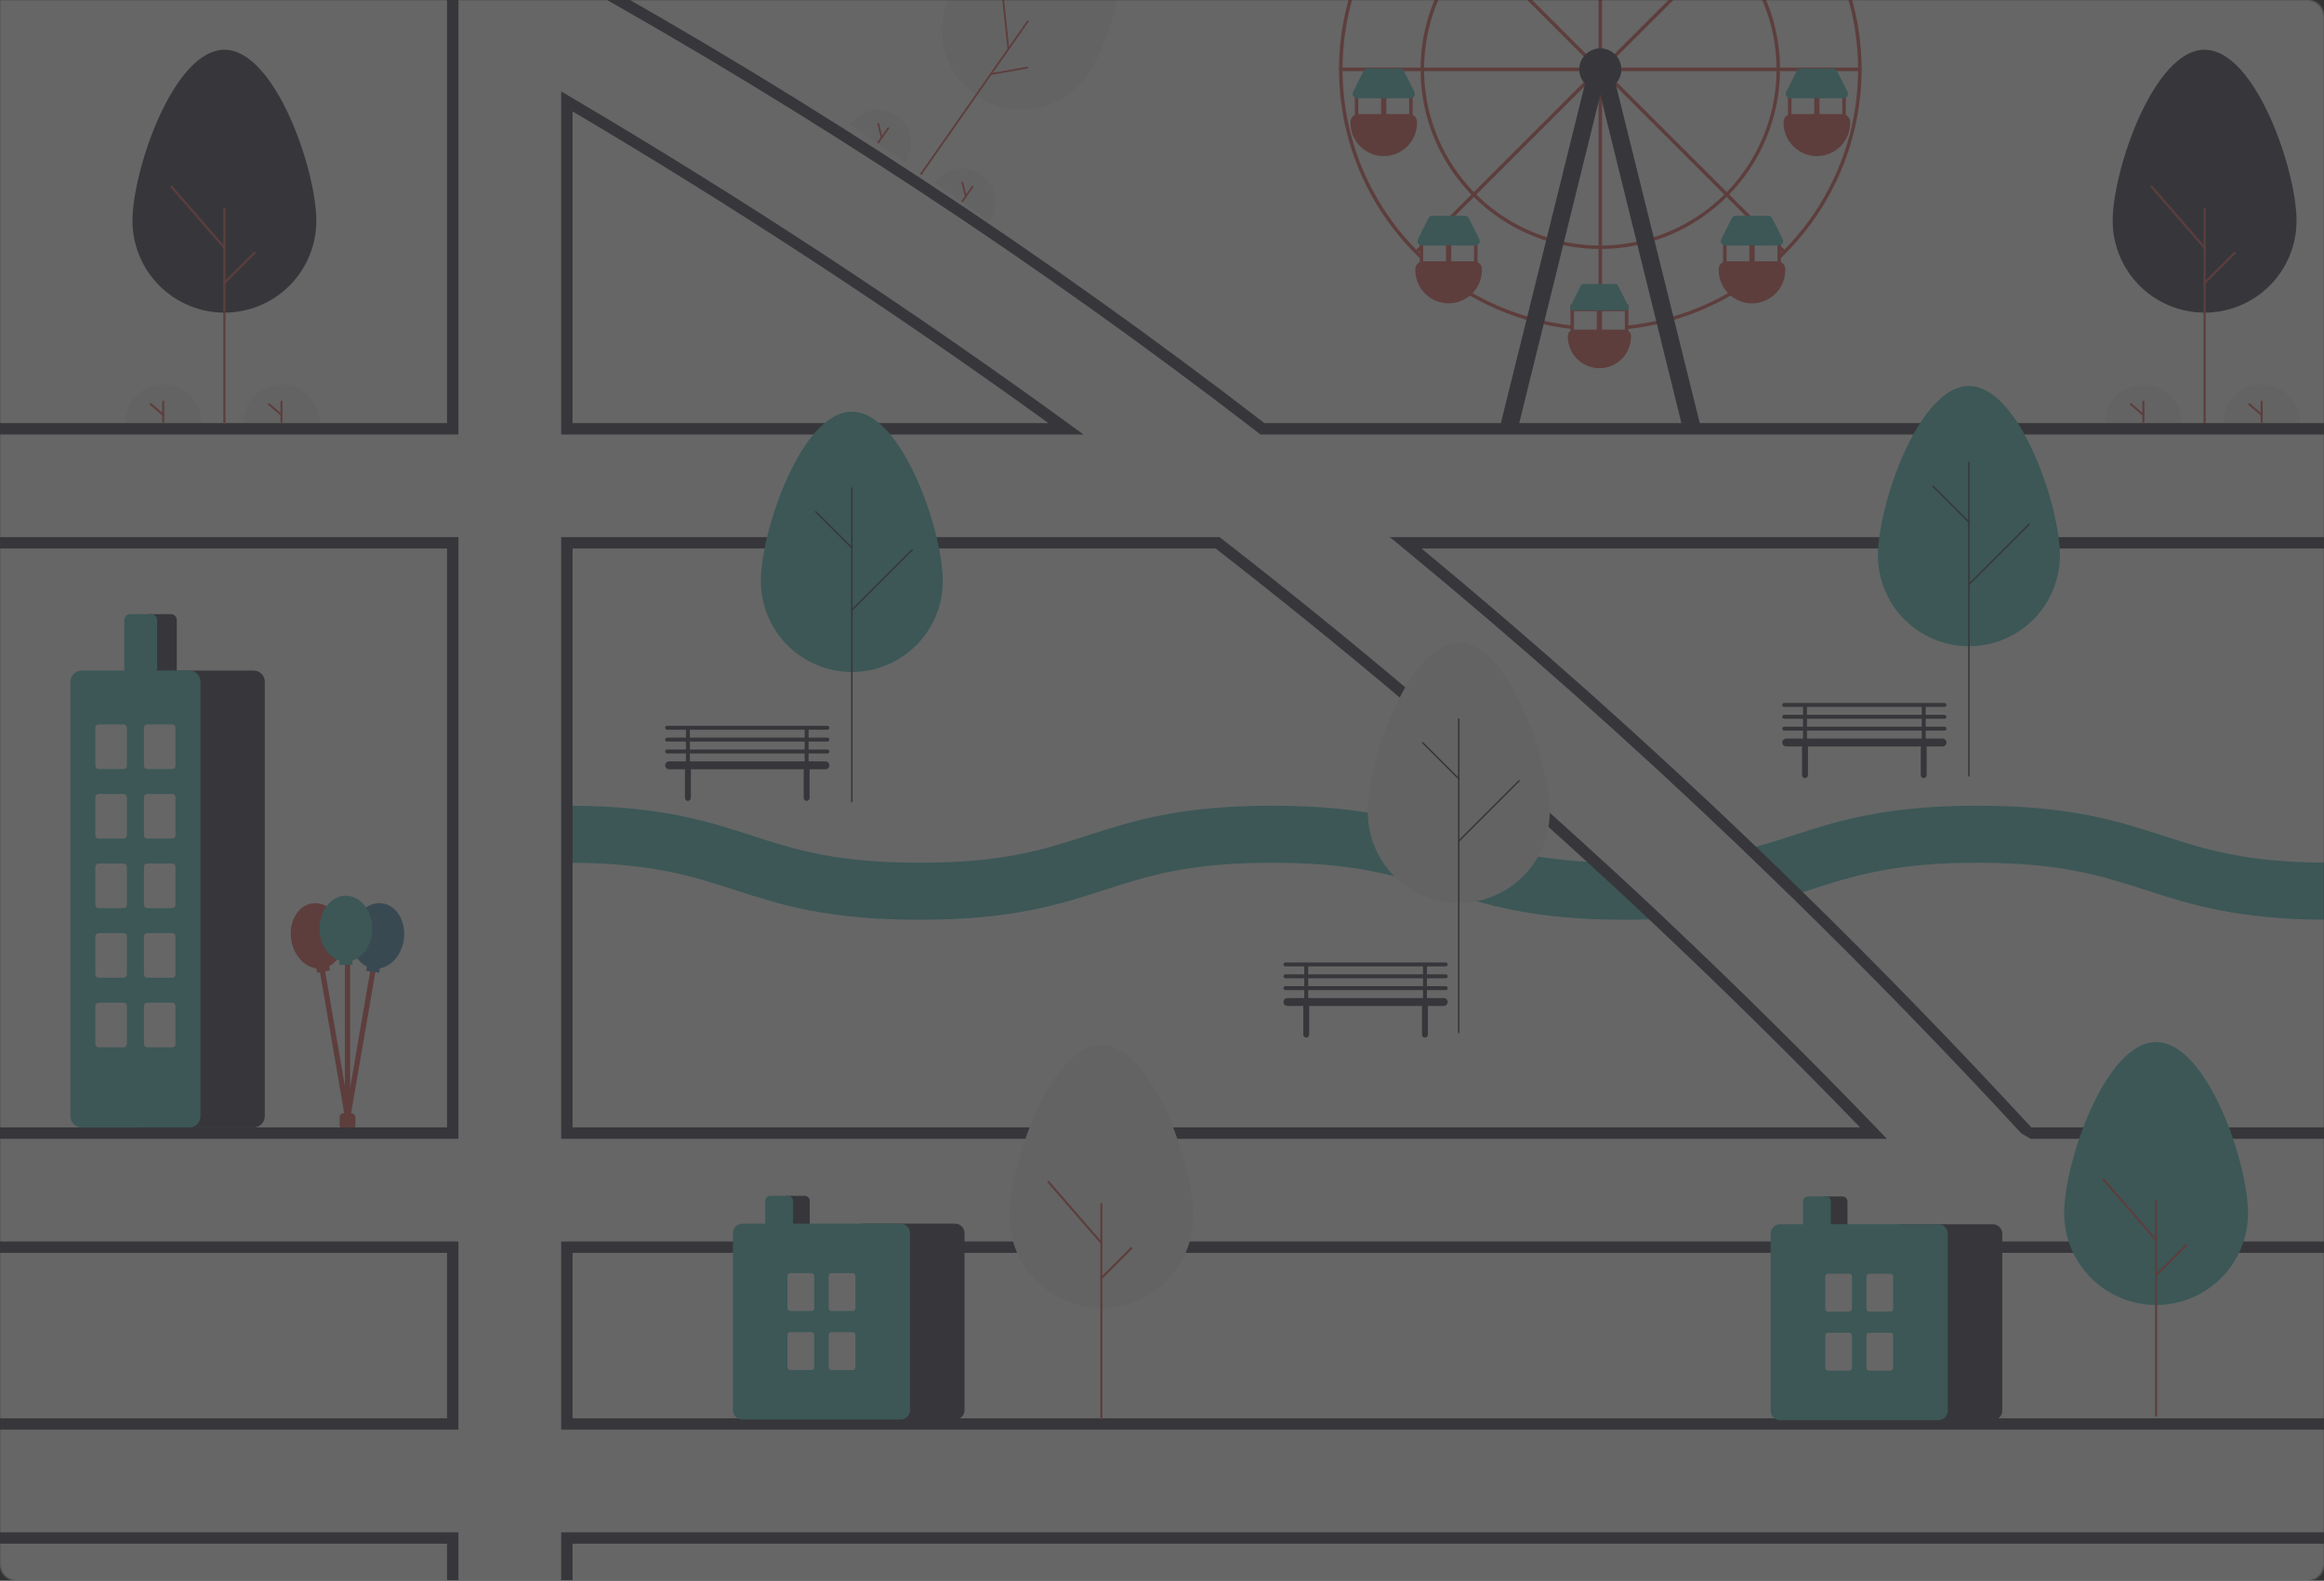 <svg width="1420" height="966" viewBox="0 0 1420 966" fill="none" xmlns="http://www.w3.org/2000/svg">
<rect x="0" y="0" width="1420" height="966" fill="#333333" stroke="none"/>
<g opacity="0.5">
<mask id="mask0_547_1615" style="mask-type:alpha" maskUnits="userSpaceOnUse" x="0" y="0" width="1420" height="966">
<path d="M0 0H1410C1415.52 0 1420 4.477 1420 10V956C1420 961.523 1415.52 966 1410 966H10C4.477 966 0 961.523 0 956V0Z" fill="white"/>
</mask>
<g mask="url(#mask0_547_1615)">
<g opacity="0.5">
<path d="M-79 -112.387H1462.33V1110H-79V-112.387Z" fill="white"/>
<path d="M214.755 689.996H209.919C209.278 689.995 208.664 689.74 208.21 689.287C207.757 688.834 207.502 688.22 207.501 687.579V682.745C207.502 682.104 207.757 681.49 208.21 681.037C208.664 680.584 209.278 680.329 209.919 680.328H214.755C215.396 680.329 216.011 680.584 216.464 681.037C216.918 681.49 217.173 682.104 217.173 682.745V687.579C217.173 688.22 216.918 688.834 216.464 689.287C216.011 689.74 215.396 689.995 214.755 689.996Z" fill="#DC5E5C"/>
<path d="M212.428 684.67C212.336 684.67 212.244 684.662 212.153 684.646C211.945 684.61 211.745 684.534 211.566 684.421C211.387 684.308 211.232 684.161 211.11 683.988C210.987 683.815 210.901 683.62 210.854 683.414C210.807 683.207 210.802 682.994 210.837 682.785L226.78 590.061C226.855 589.642 227.092 589.27 227.441 589.026C227.789 588.781 228.22 588.685 228.64 588.757C229.059 588.829 229.433 589.064 229.68 589.41C229.927 589.757 230.027 590.187 229.957 590.607L214.015 683.331C213.951 683.705 213.756 684.045 213.466 684.29C213.175 684.535 212.808 684.669 212.428 684.67Z" fill="#DC5E5C"/>
<path d="M212.424 684.67C212.044 684.669 211.677 684.535 211.387 684.29C211.096 684.045 210.902 683.706 210.837 683.331L194.895 590.607C194.826 590.187 194.926 589.757 195.173 589.41C195.419 589.064 195.793 588.829 196.213 588.757C196.632 588.685 197.064 588.781 197.412 589.026C197.76 589.27 197.998 589.642 198.073 590.061L214.015 682.785C214.051 682.994 214.045 683.207 213.999 683.414C213.952 683.62 213.865 683.815 213.743 683.988C213.621 684.161 213.466 684.308 213.287 684.421C213.107 684.534 212.908 684.61 212.699 684.646C212.608 684.662 212.516 684.67 212.424 684.67Z" fill="#DC5E5C"/>
<path d="M246.747 574.189C248.301 563.185 242.422 553.258 233.614 552.015C224.807 550.772 216.408 558.685 214.854 569.689C213.543 578.969 217.53 587.463 224.092 590.648L223.718 593.293L231.692 594.418L232.065 591.773C239.252 590.528 245.436 583.47 246.747 574.189Z" fill="#4A8BAF"/>
<path d="M209.724 569.182C207.816 558.234 199.166 550.595 190.403 552.121C181.64 553.646 176.084 563.758 177.992 574.706C179.601 583.94 186.009 590.795 193.232 591.808L193.691 594.44L201.624 593.059L201.165 590.427C207.621 587.032 211.333 578.415 209.724 569.182Z" fill="#DC5E5C"/>
<path d="M212.337 682.745C211.91 682.745 211.5 682.575 211.197 682.273C210.895 681.971 210.725 681.561 210.725 681.134V585.813C210.723 585.601 210.764 585.39 210.844 585.192C210.924 584.995 211.042 584.816 211.192 584.665C211.342 584.514 211.521 584.394 211.717 584.312C211.914 584.23 212.124 584.188 212.337 584.188C212.55 584.188 212.761 584.23 212.957 584.312C213.154 584.394 213.332 584.514 213.482 584.665C213.632 584.816 213.75 584.995 213.831 585.192C213.911 585.39 213.951 585.601 213.949 585.813V681.134C213.949 681.561 213.779 681.971 213.477 682.273C213.175 682.575 212.765 682.745 212.337 682.745Z" fill="#DC5E5C"/>
<path d="M227.443 567.504C227.443 556.391 220.233 547.382 211.339 547.382C202.444 547.382 195.234 556.391 195.234 567.504C195.234 576.876 200.37 584.729 207.312 586.966V589.638H215.365V586.966C222.307 584.729 227.443 576.876 227.443 567.504Z" fill="#56C4C0"/>
<path d="M963.012 1083.73L962.689 1083.7L458.509 1036.88L0.041 1079.45C-6.238 1080.04 -12.57 1079.3 -18.549 1077.3C-24.529 1075.3 -30.025 1072.07 -34.686 1067.83C-39.346 1063.58 -43.07 1058.41 -45.617 1052.64C-48.165 1046.88 -49.481 1040.64 -49.481 1034.34V-55.538C-49.527 -66.842 -45.325 -77.751 -37.707 -86.106C-30.089 -94.46 -19.61 -99.651 -8.345 -100.651L458.509 -144L458.832 -143.969L963.012 -97.155L1421.48 -139.725C1427.76 -140.308 1434.09 -139.575 1440.07 -137.573C1446.05 -135.571 1451.54 -132.344 1456.2 -128.098C1460.87 -123.852 1464.59 -118.681 1467.14 -112.915C1469.68 -107.149 1471 -100.915 1471 -94.612V995.265C1471.05 1006.57 1466.84 1017.48 1459.23 1025.83C1451.61 1034.19 1441.13 1039.38 1429.86 1040.38L963.012 1083.73ZM458.509 1029.88L458.832 1029.91L963.012 1076.73L1429.22 1033.44C1438.75 1032.59 1447.62 1028.2 1454.06 1021.13C1460.51 1014.06 1464.07 1004.83 1464.03 995.265V-94.612C1464.03 -99.945 1462.91 -105.22 1460.76 -110.099C1458.6 -114.978 1455.45 -119.354 1451.51 -122.947C1447.56 -126.539 1442.91 -129.27 1437.85 -130.964C1432.79 -132.658 1427.44 -133.279 1422.12 -132.785L963.012 -90.154L962.689 -90.185L458.509 -136.999L-7.7 -93.711C-17.232 -92.865 -26.098 -88.472 -32.544 -81.403C-38.991 -74.334 -42.546 -65.102 -42.507 -55.537V1034.34C-42.507 1039.67 -41.394 1044.95 -39.238 1049.83C-37.082 1054.71 -33.932 1059.08 -29.988 1062.68C-26.045 1066.27 -21.394 1069 -16.335 1070.69C-11.275 1072.39 -5.918 1073.01 -0.604 1072.51L458.509 1029.88Z" fill="#F4F4F4"/>
<path d="M1403.23 134.937C1403.23 103.944 1378.07 30.401 1347.05 30.401C1316.02 30.401 1290.87 103.945 1290.87 134.937C1290.88 149.824 1296.8 164.098 1307.33 174.622C1317.87 185.145 1332.15 191.057 1347.05 191.057C1361.94 191.057 1376.23 185.145 1386.76 174.622C1397.29 164.098 1403.22 149.824 1403.23 134.937Z" fill="#434453"/>
<path d="M1347.05 259.285C1346.88 259.285 1346.71 259.217 1346.59 259.097C1346.47 258.976 1346.4 258.813 1346.4 258.643V127.555C1346.41 127.385 1346.47 127.223 1346.59 127.103C1346.71 126.984 1346.88 126.917 1347.05 126.917C1347.22 126.917 1347.38 126.984 1347.5 127.103C1347.62 127.223 1347.69 127.385 1347.69 127.555V258.643C1347.69 258.727 1347.67 258.811 1347.64 258.889C1347.61 258.966 1347.56 259.037 1347.5 259.097C1347.44 259.156 1347.37 259.204 1347.29 259.236C1347.21 259.268 1347.13 259.285 1347.05 259.285Z" fill="#DC5E5C"/>
<path d="M1347.05 152.047C1346.96 152.047 1346.86 152.027 1346.78 151.989C1346.7 151.951 1346.62 151.895 1346.56 151.826L1314.25 114.581C1314.14 114.453 1314.08 114.285 1314.1 114.115C1314.11 113.946 1314.19 113.788 1314.32 113.677C1314.45 113.565 1314.61 113.509 1314.78 113.521C1314.95 113.533 1315.11 113.612 1315.22 113.74L1347.53 150.984C1347.61 151.077 1347.67 151.191 1347.68 151.313C1347.7 151.435 1347.68 151.559 1347.63 151.671C1347.58 151.783 1347.5 151.878 1347.39 151.945C1347.29 152.011 1347.17 152.047 1347.05 152.047Z" fill="#DC5E5C"/>
<path d="M1347.05 173.541C1346.92 173.541 1346.8 173.503 1346.69 173.433C1346.58 173.362 1346.5 173.262 1346.45 173.145C1346.4 173.027 1346.39 172.898 1346.42 172.774C1346.44 172.649 1346.5 172.535 1346.59 172.445L1364.95 154.094C1365.01 154.034 1365.08 153.987 1365.16 153.955C1365.24 153.922 1365.32 153.906 1365.41 153.906C1365.49 153.906 1365.57 153.922 1365.65 153.955C1365.73 153.987 1365.8 154.034 1365.86 154.094C1365.92 154.153 1365.97 154.224 1366 154.302C1366.03 154.38 1366.05 154.463 1366.05 154.548C1366.05 154.632 1366.03 154.716 1366 154.793C1365.97 154.871 1365.92 154.942 1365.86 155.002L1347.5 173.353C1347.44 173.413 1347.37 173.46 1347.29 173.492C1347.21 173.525 1347.13 173.541 1347.05 173.541Z" fill="#DC5E5C"/>
<path d="M1286.2 258.434C1286.2 252.217 1288.67 246.254 1293.07 241.857C1297.47 237.461 1303.43 234.991 1309.65 234.991C1315.87 234.991 1321.84 237.461 1326.24 241.857C1330.63 246.254 1333.11 252.217 1333.11 258.434" fill="#F2F2F2"/>
<path d="M1309.65 258.434C1309.48 258.434 1309.32 258.367 1309.2 258.248C1309.09 258.13 1309.02 257.968 1309.02 257.8V245.445C1309.02 245.277 1309.09 245.116 1309.2 244.997C1309.32 244.878 1309.48 244.812 1309.65 244.812C1309.82 244.812 1309.98 244.878 1310.1 244.997C1310.22 245.116 1310.29 245.277 1310.29 245.445V257.8C1310.29 257.968 1310.22 258.13 1310.1 258.248C1309.98 258.367 1309.82 258.434 1309.65 258.434Z" fill="#DC5E5C"/>
<path d="M1309.65 254.188C1309.5 254.189 1309.35 254.134 1309.24 254.036L1301.63 247.51C1301.57 247.456 1301.52 247.39 1301.48 247.315C1301.44 247.241 1301.42 247.16 1301.41 247.077C1301.41 246.994 1301.42 246.911 1301.44 246.832C1301.47 246.753 1301.51 246.68 1301.56 246.617C1301.62 246.553 1301.69 246.502 1301.76 246.464C1301.83 246.426 1301.91 246.404 1302 246.398C1302.08 246.391 1302.16 246.401 1302.24 246.427C1302.32 246.453 1302.4 246.494 1302.46 246.548L1310.07 253.074C1310.16 253.158 1310.23 253.271 1310.27 253.396C1310.3 253.521 1310.29 253.654 1310.25 253.775C1310.2 253.896 1310.12 254.001 1310.01 254.075C1309.91 254.149 1309.78 254.189 1309.65 254.188Z" fill="#DC5E5C"/>
<path d="M1358.46 258.434C1358.46 252.217 1360.93 246.254 1365.33 241.857C1369.73 237.461 1375.69 234.991 1381.91 234.991C1388.14 234.991 1394.1 237.461 1398.5 241.857C1402.9 246.254 1405.37 252.217 1405.37 258.434" fill="#F2F2F2"/>
<path d="M1381.91 258.434C1381.75 258.434 1381.59 258.367 1381.47 258.248C1381.35 258.13 1381.28 257.968 1381.28 257.8V245.445C1381.28 245.277 1381.35 245.116 1381.47 244.997C1381.59 244.878 1381.75 244.812 1381.91 244.812C1382.08 244.812 1382.24 244.878 1382.36 244.997C1382.48 245.116 1382.55 245.277 1382.55 245.445V257.8C1382.55 257.968 1382.48 258.13 1382.36 258.248C1382.24 258.367 1382.08 258.434 1381.91 258.434Z" fill="#DC5E5C"/>
<path d="M1381.91 254.189C1381.76 254.189 1381.62 254.134 1381.5 254.036L1373.9 247.51C1373.77 247.4 1373.69 247.245 1373.68 247.078C1373.67 246.911 1373.72 246.746 1373.83 246.619C1373.94 246.492 1374.09 246.413 1374.26 246.4C1374.43 246.387 1374.59 246.44 1374.72 246.549L1382.33 253.074C1382.43 253.158 1382.5 253.271 1382.53 253.396C1382.56 253.521 1382.55 253.654 1382.51 253.775C1382.46 253.896 1382.38 254.001 1382.28 254.075C1382.17 254.149 1382.04 254.189 1381.91 254.189Z" fill="#DC5E5C"/>
<path d="M664.28 46.171C679.689 24.125 698.36 -40.682 676.289 -56.094C654.219 -71.506 599.763 -31.686 584.355 -9.64C576.956 0.954 574.069 14.052 576.33 26.773C578.59 39.494 585.813 50.797 596.409 58.196C607.005 65.596 620.108 68.486 632.836 66.231C645.563 63.975 656.874 56.76 664.28 46.171Z" fill="#F2F2F2"/>
<path d="M562.495 106.719C562.374 106.634 562.292 106.505 562.266 106.359C562.24 106.214 562.273 106.064 562.358 105.943L627.531 12.696C627.615 12.575 627.744 12.492 627.89 12.466C628.036 12.44 628.186 12.473 628.307 12.558C628.428 12.643 628.511 12.772 628.536 12.918C628.562 13.063 628.529 13.213 628.444 13.334L563.272 106.581C563.187 106.702 563.058 106.785 562.912 106.811C562.767 106.836 562.617 106.804 562.495 106.719Z" fill="#DC5E5C"/>
<path d="M615.811 30.437C615.746 30.391 615.69 30.332 615.65 30.263C615.609 30.194 615.584 30.118 615.576 30.038L611.109 -12.504C611.094 -12.651 611.137 -12.798 611.23 -12.913C611.323 -13.028 611.458 -13.101 611.605 -13.117C611.752 -13.132 611.9 -13.089 612.015 -12.995C612.129 -12.902 612.203 -12.768 612.218 -12.621L616.685 29.922C616.696 30.028 616.676 30.135 616.628 30.23C616.58 30.326 616.506 30.405 616.414 30.46C616.321 30.514 616.216 30.541 616.109 30.537C616.002 30.533 615.899 30.498 615.811 30.437Z" fill="#DC5E5C"/>
<path d="M605.125 45.726C605.034 45.663 604.965 45.575 604.925 45.472C604.885 45.369 604.876 45.257 604.9 45.15C604.923 45.042 604.979 44.944 605.058 44.868C605.138 44.791 605.238 44.74 605.347 44.721L627.53 40.786C627.602 40.773 627.676 40.774 627.748 40.79C627.82 40.805 627.888 40.835 627.948 40.877C628.009 40.919 628.06 40.972 628.1 41.034C628.139 41.096 628.166 41.165 628.179 41.237C628.192 41.309 628.19 41.384 628.175 41.455C628.159 41.527 628.129 41.595 628.086 41.655C628.044 41.715 627.99 41.766 627.928 41.805C627.866 41.845 627.797 41.871 627.725 41.884L605.541 45.818C605.469 45.831 605.395 45.83 605.324 45.814C605.252 45.798 605.185 45.768 605.125 45.726Z" fill="#DC5E5C"/>
<path d="M519.635 75.889C522.732 71.48 527.452 68.479 532.759 67.544C538.067 66.609 543.529 67.816 547.947 70.901C552.365 73.986 555.378 78.697 556.326 84C557.274 89.303 556.078 94.766 553.002 99.189" fill="#F2F2F2"/>
<path d="M536.318 87.539C536.199 87.456 536.117 87.328 536.092 87.184C536.066 87.041 536.099 86.893 536.183 86.773L542.325 77.985C542.409 77.866 542.536 77.786 542.68 77.761C542.823 77.736 542.97 77.769 543.089 77.852C543.208 77.935 543.29 78.062 543.315 78.205C543.341 78.348 543.309 78.495 543.227 78.615L537.084 87.403C537.001 87.523 536.873 87.604 536.729 87.63C536.586 87.655 536.438 87.623 536.318 87.539Z" fill="#DC5E5C"/>
<path d="M538.429 84.519C538.321 84.444 538.244 84.332 538.211 84.205L536.045 75.785C536.027 75.715 536.022 75.642 536.032 75.57C536.042 75.499 536.066 75.43 536.103 75.367C536.14 75.305 536.188 75.25 536.246 75.207C536.304 75.163 536.37 75.132 536.44 75.114C536.51 75.096 536.583 75.091 536.655 75.102C536.727 75.112 536.796 75.136 536.858 75.173C536.92 75.21 536.975 75.259 537.018 75.317C537.061 75.375 537.093 75.441 537.11 75.511L539.277 83.931C539.305 84.04 539.299 84.155 539.26 84.26C539.22 84.365 539.15 84.456 539.058 84.52C538.965 84.584 538.855 84.618 538.743 84.618C538.631 84.618 538.521 84.583 538.429 84.519Z" fill="#DC5E5C"/>
<path d="M571.038 111.783C572.566 109.587 574.512 107.713 576.765 106.269C579.019 104.825 581.535 103.84 584.17 103.37C586.805 102.899 589.506 102.953 592.12 103.528C594.734 104.103 597.209 105.187 599.403 106.719C601.597 108.251 603.468 110.201 604.907 112.457C606.346 114.712 607.326 117.229 607.791 119.864C608.255 122.499 608.195 125.199 607.614 127.811C607.033 130.422 605.943 132.893 604.405 135.083" fill="#F2F2F2"/>
<path d="M587.721 123.433C587.602 123.35 587.52 123.222 587.495 123.078C587.469 122.935 587.502 122.787 587.586 122.668L593.728 113.879C593.812 113.76 593.939 113.678 594.083 113.653C594.227 113.627 594.374 113.66 594.494 113.743C594.614 113.827 594.695 113.954 594.721 114.098C594.746 114.241 594.714 114.389 594.63 114.509L588.487 123.297C588.404 123.417 588.276 123.498 588.133 123.524C587.989 123.549 587.841 123.517 587.721 123.433Z" fill="#DC5E5C"/>
<path d="M589.832 120.413C589.724 120.338 589.647 120.227 589.614 120.099L587.448 111.679C587.412 111.538 587.434 111.389 587.509 111.264C587.583 111.139 587.704 111.049 587.844 111.013C587.985 110.977 588.135 110.998 588.26 111.071C588.385 111.145 588.476 111.265 588.513 111.405L590.68 119.826C590.708 119.934 590.702 120.049 590.663 120.154C590.623 120.26 590.553 120.35 590.461 120.414C590.368 120.478 590.258 120.513 590.146 120.512C590.034 120.512 589.924 120.477 589.832 120.413Z" fill="#DC5E5C"/>
<path d="M980.414 527.059C992.81 538.438 1005.12 549.899 1017.36 561.44C1014.22 561.615 1010.96 561.754 1007.61 561.859C1002.89 562.016 997.97 562.085 992.81 562.085C936.201 562.085 907.469 552.797 879.714 543.805C853.354 535.284 828.458 527.233 777.342 527.233C726.207 527.233 701.311 535.284 674.968 543.805C647.195 552.797 618.464 562.085 561.856 562.085C505.23 562.085 476.516 552.797 448.744 543.805C422.994 535.475 398.638 527.599 349.857 527.25C348.706 527.233 347.556 527.233 346.37 527.233V492.381C347.538 492.381 348.706 492.381 349.857 492.398C404.182 492.764 432.286 501.86 459.483 510.643C485.843 519.182 510.74 527.233 561.856 527.233C612.973 527.233 637.869 519.182 664.229 510.643C692.002 501.669 720.716 492.381 777.342 492.381C833.95 492.381 862.664 501.669 890.436 510.643C912.456 517.77 933.464 524.567 969.588 526.606C973.056 526.815 976.648 526.954 980.414 527.059Z" fill="#56C4C0"/>
<path d="M1423.8 527.233V562.085C1367.17 562.085 1338.46 552.797 1310.69 543.805C1284.32 535.284 1259.43 527.233 1208.31 527.233C1157.18 527.233 1132.28 535.284 1105.92 543.805C1104.49 544.276 1103.05 544.729 1101.6 545.199C1099.12 546.001 1096.61 546.802 1094.07 547.587C1084.44 538.159 1074.78 528.813 1065.09 519.548C1067.79 518.886 1070.41 518.189 1072.99 517.474C1080.68 515.348 1087.88 513.013 1095.2 510.643C1122.97 501.669 1151.69 492.381 1208.31 492.381C1264.94 492.381 1293.65 501.669 1321.43 510.643C1347.78 519.182 1372.68 527.233 1423.8 527.233Z" fill="#56C4C0"/>
<path d="M653.332 259.201C555.736 188.154 453.049 120.785 348.149 58.974L342.883 55.872V265.509H661.997L653.332 259.201ZM349.857 258.539V68.088C449.65 127.093 547.368 191.117 640.554 258.539H349.857ZM1147.26 690.028C1105.05 646.167 1061.75 603.304 1017.36 561.44C1005.12 549.887 992.804 538.426 980.414 527.059C904.802 457.633 826.703 391.605 746.117 328.975L745.175 328.243H342.883V695.936H1152.94L1147.26 690.028ZM349.857 688.965V335.214H742.787C820.491 395.63 896.091 459.428 969.588 526.606C982.349 538.264 995.024 550.015 1007.61 561.859C1051.61 603.194 1094.59 645.563 1136.54 688.965H349.857ZM1147.26 690.028C1105.05 646.167 1061.75 603.304 1017.36 561.44C1005.12 549.887 992.804 538.426 980.414 527.059C904.802 457.633 826.703 391.605 746.117 328.975L745.175 328.243H342.883V695.936H1152.94L1147.26 690.028ZM349.857 688.965V335.214H742.787C820.491 395.63 896.091 459.428 969.588 526.606C982.349 538.264 995.024 550.015 1007.61 561.859C1051.61 603.194 1094.59 645.563 1136.54 688.965H349.857ZM653.332 259.201C555.736 188.154 453.049 120.785 348.149 58.974L342.883 55.872V265.509H661.997L653.332 259.201ZM349.857 258.539V68.088C449.65 127.093 547.368 191.117 640.554 258.539H349.857ZM653.332 259.201C555.736 188.154 453.049 120.785 348.149 58.974L342.883 55.872V265.509H661.997L653.332 259.201ZM349.857 258.539V68.088C449.65 127.093 547.368 191.117 640.554 258.539H349.857ZM1147.26 690.028C1105.05 646.167 1061.75 603.304 1017.36 561.44C1005.12 549.887 992.804 538.426 980.414 527.059C904.802 457.633 826.703 391.605 746.117 328.975L745.175 328.243H342.883V695.936H1152.94L1147.26 690.028ZM349.857 688.965V335.214H742.787C820.491 395.63 896.091 459.428 969.588 526.606C982.349 538.264 995.024 550.015 1007.61 561.859C1051.61 603.194 1094.59 645.563 1136.54 688.965H349.857ZM-2.277 758.67V765.64H273.147V866.712H-2.277V873.683H280.121V758.67H-2.277ZM342.883 936.417V1007.05L349.857 1006.4V943.387H1423.8V936.417H342.883ZM1423.8 765.64V758.67H342.883V873.683H1423.8V866.712H349.857V765.64H1423.8ZM772.547 258.539C638.761 155.383 497.473 62.331 349.857 -19.845V-90.42L342.883 -89.776V-18.653L348.253 -12.752C495.268 69.2 635.983 161.966 769.234 264.777L770.176 265.509H1423.8V258.539H772.547ZM273.147 258.539H-2.277V265.509H280.121V-83.955L273.147 -83.311V258.539ZM1423.8 328.243H849.187L856.702 334.412C927.449 392.598 996.912 454.31 1065.09 519.548C1074.78 528.819 1084.44 538.165 1094.07 547.587C1141.98 594.376 1188.95 642.693 1234.99 692.538L1240.74 695.936H1423.8V688.965H1241.18C1195.64 639.614 1149.11 591.692 1101.6 545.199C1092.1 535.894 1082.56 526.652 1072.99 517.474C1006.29 453.503 938.159 392.749 868.608 335.214H1423.8V328.243ZM-2.277 936.417V943.387H273.147V1013.51L280.121 1012.87V936.417H-2.277ZM-2.277 328.243V335.214H273.147V688.965H-2.277V695.936H280.121V328.243H-2.277ZM653.332 259.201C555.736 188.154 453.049 120.785 348.149 58.974L342.883 55.872V265.509H661.997L653.332 259.201ZM349.857 258.539V68.088C449.65 127.093 547.368 191.117 640.554 258.539H349.857ZM1147.26 690.028C1105.05 646.167 1061.75 603.304 1017.36 561.44C1005.12 549.887 992.804 538.426 980.414 527.059C904.802 457.633 826.703 391.605 746.117 328.975L745.175 328.243H342.883V695.936H1152.94L1147.26 690.028ZM349.857 688.965V335.214H742.787C820.491 395.63 896.091 459.428 969.588 526.606C982.349 538.264 995.024 550.015 1007.61 561.859C1051.61 603.194 1094.59 645.563 1136.54 688.965H349.857ZM653.332 259.201C555.736 188.154 453.049 120.785 348.149 58.974L342.883 55.872V265.509H661.997L653.332 259.201ZM349.857 258.539V68.088C449.65 127.093 547.368 191.117 640.554 258.539H349.857ZM1147.26 690.028C1105.05 646.167 1061.75 603.304 1017.36 561.44C1005.12 549.887 992.804 538.426 980.414 527.059C904.802 457.633 826.703 391.605 746.117 328.975L745.175 328.243H342.883V695.936H1152.94L1147.26 690.028ZM349.857 688.965V335.214H742.787C820.491 395.63 896.091 459.428 969.588 526.606C982.349 538.264 995.024 550.015 1007.61 561.859C1051.61 603.194 1094.59 645.563 1136.54 688.965H349.857Z" fill="#434453"/>
<path d="M835.725 496.237C835.725 465.547 860.616 392.72 891.32 392.72C922.024 392.72 946.915 465.547 946.915 496.237C946.915 510.975 941.058 525.11 930.632 535.531C920.206 545.952 906.065 551.807 891.32 551.807C876.575 551.807 862.434 545.952 852.008 535.531C841.582 525.11 835.725 510.975 835.725 496.237Z" fill="#F2F2F2"/>
<path d="M891.32 631.432C891.26 631.432 891.201 631.421 891.145 631.398C891.09 631.375 891.039 631.341 890.997 631.299C890.954 631.256 890.921 631.206 890.898 631.15C890.875 631.095 890.863 631.036 890.863 630.976V439.389C890.863 439.268 890.911 439.151 890.997 439.066C891.083 438.98 891.199 438.932 891.32 438.932C891.441 438.932 891.558 438.98 891.643 439.066C891.729 439.151 891.777 439.268 891.777 439.389V630.975C891.777 631.035 891.765 631.095 891.742 631.15C891.719 631.206 891.686 631.256 891.643 631.299C891.601 631.341 891.55 631.375 891.495 631.398C891.44 631.421 891.38 631.432 891.32 631.432Z" fill="#434453"/>
<path d="M891.32 476.376C891.26 476.376 891.201 476.364 891.145 476.341C891.09 476.318 891.039 476.285 890.997 476.242L868.992 454.248C868.95 454.205 868.916 454.155 868.893 454.1C868.87 454.044 868.858 453.985 868.858 453.925C868.858 453.865 868.87 453.805 868.893 453.75C868.916 453.694 868.95 453.644 868.992 453.602C869.035 453.559 869.085 453.526 869.141 453.503C869.196 453.48 869.255 453.468 869.315 453.468C869.376 453.468 869.435 453.48 869.491 453.503C869.546 453.526 869.596 453.559 869.639 453.602L891.643 475.596C891.707 475.66 891.751 475.741 891.768 475.83C891.786 475.919 891.777 476.011 891.742 476.094C891.708 476.177 891.649 476.249 891.574 476.299C891.499 476.349 891.41 476.376 891.32 476.376Z" fill="#434453"/>
<path d="M891.32 514.453C891.23 514.453 891.141 514.426 891.066 514.376C890.991 514.326 890.932 514.254 890.898 514.171C890.863 514.087 890.854 513.995 890.872 513.907C890.889 513.818 890.933 513.737 890.997 513.673L927.847 476.839C927.89 476.796 927.94 476.763 927.996 476.74C928.051 476.717 928.11 476.705 928.171 476.705C928.231 476.705 928.29 476.717 928.345 476.74C928.401 476.763 928.451 476.796 928.494 476.839C928.536 476.881 928.57 476.932 928.593 476.987C928.616 477.042 928.628 477.102 928.628 477.162C928.628 477.222 928.616 477.281 928.593 477.337C928.57 477.392 928.536 477.443 928.494 477.485L891.643 514.319C891.601 514.361 891.551 514.395 891.495 514.418C891.44 514.441 891.38 514.453 891.32 514.453Z" fill="#434453"/>
<path d="M1147.45 339.402C1147.45 308.711 1172.34 235.885 1203.04 235.885C1233.75 235.885 1258.64 308.711 1258.64 339.402C1258.63 354.134 1252.77 368.259 1242.34 378.673C1231.92 389.087 1217.78 394.937 1203.04 394.937C1188.3 394.937 1174.17 389.087 1163.74 378.673C1153.32 368.259 1147.46 354.134 1147.45 339.402Z" fill="#56C4C0"/>
<path d="M1203.04 474.597C1202.98 474.597 1202.92 474.585 1202.87 474.562C1202.81 474.539 1202.76 474.505 1202.72 474.463C1202.68 474.421 1202.64 474.37 1202.62 474.315C1202.6 474.259 1202.59 474.2 1202.59 474.14V282.553C1202.59 282.432 1202.63 282.316 1202.72 282.23C1202.81 282.145 1202.92 282.096 1203.04 282.096C1203.16 282.096 1203.28 282.145 1203.37 282.23C1203.45 282.316 1203.5 282.432 1203.5 282.553V474.14C1203.5 474.2 1203.49 474.259 1203.47 474.315C1203.44 474.37 1203.41 474.421 1203.37 474.463C1203.32 474.505 1203.27 474.539 1203.22 474.562C1203.16 474.585 1203.1 474.597 1203.04 474.597Z" fill="#434453"/>
<path d="M1203.04 319.541C1202.98 319.541 1202.92 319.529 1202.87 319.506C1202.81 319.483 1202.76 319.449 1202.72 319.407L1180.72 297.412C1180.63 297.327 1180.58 297.21 1180.58 297.089C1180.58 296.968 1180.63 296.852 1180.72 296.766C1180.8 296.68 1180.92 296.632 1181.04 296.632C1181.16 296.632 1181.28 296.68 1181.36 296.766L1203.37 318.761C1203.43 318.824 1203.47 318.906 1203.49 318.994C1203.51 319.083 1203.5 319.175 1203.47 319.258C1203.43 319.342 1203.37 319.413 1203.3 319.464C1203.22 319.514 1203.13 319.541 1203.04 319.541Z" fill="#434453"/>
<path d="M1203.04 357.617C1202.95 357.617 1202.86 357.59 1202.79 357.54C1202.71 357.49 1202.66 357.419 1202.62 357.335C1202.59 357.252 1202.58 357.16 1202.6 357.071C1202.61 356.982 1202.66 356.901 1202.72 356.837L1239.57 320.003C1239.66 319.918 1239.77 319.871 1239.89 319.871C1240.01 319.872 1240.13 319.92 1240.22 320.005C1240.3 320.09 1240.35 320.206 1240.35 320.327C1240.35 320.448 1240.3 320.563 1240.22 320.649L1203.37 357.483C1203.32 357.526 1203.27 357.559 1203.22 357.582C1203.16 357.605 1203.1 357.617 1203.04 357.617Z" fill="#434453"/>
<path d="M464.89 355.085C464.89 324.395 489.781 251.568 520.485 251.568C551.189 251.568 576.08 324.395 576.08 355.085C576.08 369.823 570.223 383.958 559.797 394.379C549.371 404.8 535.23 410.655 520.485 410.655C505.74 410.655 491.599 404.8 481.173 394.379C470.747 383.958 464.89 369.823 464.89 355.085Z" fill="#56C4C0"/>
<path d="M520.485 490.28C520.425 490.28 520.365 490.269 520.31 490.246C520.254 490.223 520.204 490.189 520.162 490.147C520.119 490.104 520.085 490.054 520.062 489.998C520.04 489.943 520.028 489.883 520.028 489.823V298.237C520.028 298.116 520.076 298 520.162 297.914C520.247 297.828 520.364 297.78 520.485 297.78C520.606 297.78 520.722 297.828 520.808 297.914C520.894 298 520.942 298.116 520.942 298.237V489.823C520.942 489.883 520.93 489.943 520.907 489.998C520.884 490.054 520.851 490.104 520.808 490.147C520.766 490.189 520.715 490.223 520.66 490.246C520.604 490.269 520.545 490.28 520.485 490.28Z" fill="#434453"/>
<path d="M520.485 335.224C520.425 335.224 520.365 335.212 520.31 335.189C520.254 335.166 520.204 335.133 520.162 335.09L498.157 313.096C498.115 313.053 498.081 313.003 498.058 312.948C498.035 312.892 498.023 312.833 498.023 312.773C498.023 312.713 498.035 312.653 498.058 312.598C498.081 312.542 498.115 312.492 498.157 312.45C498.2 312.407 498.25 312.374 498.305 312.351C498.361 312.328 498.42 312.316 498.48 312.316C498.54 312.316 498.6 312.328 498.655 312.351C498.711 312.374 498.761 312.407 498.804 312.45L520.808 334.444C520.872 334.508 520.916 334.589 520.933 334.678C520.951 334.767 520.942 334.859 520.907 334.942C520.873 335.026 520.814 335.097 520.739 335.147C520.664 335.197 520.575 335.224 520.485 335.224Z" fill="#434453"/>
<path d="M520.485 373.301C520.394 373.301 520.306 373.274 520.231 373.224C520.156 373.173 520.097 373.102 520.063 373.019C520.028 372.935 520.019 372.843 520.036 372.755C520.054 372.666 520.098 372.585 520.162 372.521L557.012 335.687C557.098 335.601 557.214 335.554 557.335 335.554C557.456 335.554 557.572 335.602 557.658 335.687C557.743 335.773 557.792 335.889 557.792 336.01C557.792 336.131 557.744 336.247 557.659 336.333L520.808 373.167C520.766 373.209 520.715 373.243 520.66 373.266C520.604 373.289 520.545 373.301 520.485 373.301Z" fill="#434453"/>
<path d="M977.815 201.981C946.239 201.981 915.372 192.621 889.117 175.086C862.862 157.552 842.399 132.629 830.316 103.469C818.232 74.31 815.07 42.224 821.23 11.268C827.391 -19.687 842.596 -48.122 864.924 -70.439C887.252 -92.757 915.699 -107.956 946.669 -114.113C977.638 -120.27 1009.74 -117.11 1038.91 -105.032C1068.08 -92.954 1093.02 -72.5 1110.56 -46.257C1128.1 -20.014 1137.47 10.839 1137.47 42.401C1137.42 84.709 1120.58 125.271 1090.65 155.188C1060.72 185.104 1020.14 201.933 977.815 201.981ZM977.815 -115.037C946.663 -115.037 916.21 -105.804 890.308 -88.504C864.405 -71.205 844.217 -46.616 832.296 -17.848C820.374 10.92 817.255 42.575 823.332 73.115C829.41 103.655 844.411 131.708 866.439 153.726C888.467 175.744 916.533 190.739 947.087 196.813C977.641 202.888 1009.31 199.77 1038.09 187.854C1066.87 175.938 1091.47 155.759 1108.78 129.868C1126.09 103.978 1135.32 73.539 1135.32 42.401C1135.28 0.66 1118.67 -39.358 1089.14 -68.873C1059.61 -98.388 1019.57 -114.99 977.815 -115.037Z" fill="#DC5E5C"/>
<path d="M977.815 30.62C977.531 30.619 977.259 30.507 977.058 30.306C976.857 30.105 976.744 29.833 976.744 29.549V-116.108C976.744 -116.392 976.857 -116.665 977.058 -116.866C977.259 -117.066 977.531 -117.179 977.815 -117.179C978.099 -117.179 978.372 -117.066 978.573 -116.866C978.774 -116.665 978.887 -116.392 978.887 -116.108V29.549C978.887 29.833 978.774 30.105 978.573 30.306C978.372 30.507 978.099 30.619 977.815 30.62Z" fill="#DC5E5C"/>
<path d="M1136.4 43.472H990.673C990.389 43.472 990.117 43.359 989.916 43.158C989.715 42.957 989.602 42.685 989.602 42.401C989.602 42.117 989.715 41.844 989.916 41.643C990.117 41.443 990.389 41.33 990.673 41.33H1136.4C1136.68 41.33 1136.95 41.443 1137.15 41.643C1137.35 41.844 1137.47 42.117 1137.47 42.401C1137.47 42.685 1137.35 42.957 1137.15 43.158C1136.95 43.359 1136.68 43.472 1136.4 43.472Z" fill="#DC5E5C"/>
<path d="M964.957 43.472H819.303C819.019 43.472 818.747 43.359 818.546 43.158C818.345 42.957 818.232 42.685 818.232 42.401C818.232 42.117 818.345 41.844 818.546 41.643C818.747 41.443 819.019 41.33 819.303 41.33H964.957C965.242 41.33 965.514 41.443 965.715 41.643C965.916 41.844 966.029 42.117 966.029 42.401C966.029 42.685 965.916 42.957 965.715 43.158C965.514 43.359 965.242 43.472 964.957 43.472Z" fill="#DC5E5C"/>
<path d="M977.815 201.981C977.531 201.98 977.259 201.868 977.058 201.667C976.857 201.466 976.744 201.194 976.744 200.909V55.253C976.744 54.969 976.857 54.696 977.058 54.495C977.259 54.294 977.531 54.182 977.815 54.182C978.099 54.182 978.372 54.294 978.573 54.495C978.774 54.696 978.887 54.969 978.887 55.253V200.909C978.887 201.194 978.774 201.466 978.573 201.667C978.372 201.868 978.099 201.98 977.815 201.981Z" fill="#DC5E5C"/>
<path d="M987.263 34.769C987.051 34.769 986.844 34.706 986.667 34.588C986.491 34.47 986.354 34.303 986.273 34.108C986.192 33.912 986.171 33.697 986.212 33.489C986.253 33.281 986.355 33.09 986.505 32.94L1089.09 -69.602C1089.29 -69.801 1089.57 -69.913 1089.85 -69.912C1090.13 -69.912 1090.41 -69.799 1090.61 -69.599C1090.81 -69.398 1090.92 -69.127 1090.92 -68.844C1090.92 -68.56 1090.81 -68.288 1090.61 -68.087L988.02 34.455C987.921 34.554 987.803 34.633 987.673 34.687C987.543 34.741 987.403 34.769 987.263 34.769Z" fill="#DC5E5C"/>
<path d="M968.368 34.769C968.228 34.769 968.088 34.741 967.958 34.687C967.828 34.633 967.71 34.554 967.611 34.455L865.022 -68.087C864.822 -68.288 864.711 -68.56 864.711 -68.844C864.712 -69.127 864.825 -69.398 865.025 -69.599C865.225 -69.799 865.497 -69.912 865.781 -69.912C866.064 -69.913 866.336 -69.801 866.537 -69.602L969.126 32.94C969.276 33.09 969.378 33.281 969.419 33.489C969.46 33.697 969.439 33.912 969.358 34.108C969.277 34.303 969.14 34.47 968.964 34.588C968.787 34.706 968.58 34.769 968.368 34.769Z" fill="#DC5E5C"/>
<path d="M1089.85 154.717C1089.71 154.717 1089.57 154.689 1089.44 154.635C1089.31 154.581 1089.19 154.502 1089.09 154.403L986.505 51.861C986.305 51.66 986.194 51.388 986.194 51.104C986.195 50.821 986.308 50.55 986.508 50.349C986.708 50.149 986.98 50.036 987.263 50.035C987.547 50.035 987.819 50.147 988.02 50.346L1090.61 152.888C1090.76 153.038 1090.86 153.229 1090.9 153.437C1090.94 153.644 1090.92 153.86 1090.84 154.055C1090.76 154.251 1090.62 154.418 1090.45 154.536C1090.27 154.654 1090.06 154.717 1089.85 154.717Z" fill="#DC5E5C"/>
<path d="M865.78 154.717C865.568 154.717 865.361 154.654 865.185 154.536C865.008 154.418 864.871 154.251 864.79 154.055C864.709 153.86 864.688 153.644 864.729 153.437C864.77 153.229 864.872 153.038 865.022 152.888L967.611 50.346C967.812 50.145 968.084 50.033 968.368 50.033C968.653 50.033 968.925 50.145 969.126 50.346C969.327 50.547 969.44 50.82 969.44 51.104C969.44 51.388 969.327 51.66 969.126 51.861L866.537 154.403C866.438 154.502 866.32 154.581 866.19 154.635C866.06 154.689 865.92 154.717 865.78 154.717Z" fill="#DC5E5C"/>
<path d="M977.815 152.179C956.093 152.179 934.859 145.74 916.798 133.678C898.737 121.615 884.66 104.47 876.348 84.411C868.035 64.352 865.86 42.279 870.098 20.984C874.335 -0.311 884.796 -19.872 900.155 -35.224C915.515 -50.577 935.084 -61.032 956.389 -65.268C977.694 -69.504 999.776 -67.33 1019.84 -59.021C1039.91 -50.712 1057.07 -36.642 1069.13 -18.589C1081.2 -0.536 1087.64 20.689 1087.64 42.401C1087.61 71.505 1076.03 99.409 1055.44 119.989C1034.85 140.569 1006.93 152.146 977.815 152.179ZM977.815 -65.235C956.517 -65.235 935.697 -58.923 917.989 -47.096C900.28 -35.268 886.478 -18.458 878.327 1.21C870.177 20.878 868.044 42.52 872.199 63.399C876.355 84.279 886.611 103.458 901.671 118.511C916.731 133.564 935.918 143.815 956.807 147.969C977.696 152.122 999.348 149.99 1019.02 141.843C1038.7 133.697 1055.52 119.901 1067.35 102.2C1079.18 84.499 1085.5 63.689 1085.5 42.401C1085.47 13.864 1074.11 -13.495 1053.92 -33.674C1033.74 -53.853 1006.37 -65.203 977.815 -65.235Z" fill="#DC5E5C"/>
<path d="M977.815 55.253C984.917 55.253 990.673 49.499 990.673 42.401C990.673 35.303 984.917 29.549 977.815 29.549C970.714 29.549 964.957 35.303 964.957 42.401C964.957 49.499 970.714 55.253 977.815 55.253Z" fill="#434453"/>
<path d="M928.036 259.489L916.741 259.815L971.877 37.373L982.124 40.498L928.036 259.489Z" fill="#434453"/>
<path d="M1027.59 259.489L1038.89 259.815L983.754 37.373L973.507 40.498L1027.59 259.489Z" fill="#434453"/>
<path d="M994.959 -83.978H959.6V-64.7H994.959V-83.978Z" fill="#DC5E5C"/>
<path d="M975.672 -79.694H961.743V-64.7H975.672V-79.694Z" fill="white"/>
<path d="M992.816 -79.694H978.887V-64.7H992.816V-79.694Z" fill="white"/>
<path d="M977.28 -43.815C971.882 -43.822 966.708 -45.967 962.891 -49.782C959.074 -53.597 956.927 -58.769 956.921 -64.164V-64.7C956.923 -65.978 957.431 -67.203 958.335 -68.106C959.239 -69.01 960.465 -69.518 961.743 -69.519H992.816C994.095 -69.518 995.32 -69.01 996.224 -68.106C997.128 -67.203 997.637 -65.978 997.638 -64.7V-64.164C997.632 -58.769 995.485 -53.597 991.668 -49.782C987.852 -45.967 982.677 -43.822 977.28 -43.815Z" fill="#DC5E5C"/>
<path d="M993.635 -79.159H960.924C960.468 -79.159 960.019 -79.275 959.62 -79.497C959.221 -79.72 958.886 -80.04 958.646 -80.428C958.406 -80.817 958.269 -81.26 958.248 -81.716C958.228 -82.172 958.324 -82.625 958.529 -83.034L964.957 -95.886C965.179 -96.332 965.52 -96.707 965.944 -96.968C966.367 -97.23 966.856 -97.367 967.353 -97.366H987.206C987.704 -97.367 988.192 -97.23 988.616 -96.968C989.039 -96.707 989.381 -96.332 989.602 -95.886L996.031 -83.034C996.235 -82.625 996.331 -82.172 996.311 -81.716C996.29 -81.26 996.154 -80.817 995.914 -80.428C995.673 -80.04 995.338 -79.72 994.939 -79.497C994.54 -79.275 994.092 -79.159 993.635 -79.159Z" fill="#56C4C0"/>
<path d="M1090.32 -41.138H1054.96V-21.86H1090.32V-41.138Z" fill="#DC5E5C"/>
<path d="M1071.04 -36.854H1057.11V-21.86H1071.04V-36.854Z" fill="white"/>
<path d="M1088.18 -36.854H1074.25V-21.86H1088.18V-36.854Z" fill="white"/>
<path d="M1072.64 -0.975C1067.25 -0.981 1062.07 -3.127 1058.25 -6.942C1054.44 -10.757 1052.29 -15.929 1052.28 -21.324V-21.86C1052.29 -23.137 1052.79 -24.363 1053.7 -25.266C1054.6 -26.169 1055.83 -26.678 1057.11 -26.679H1088.18C1089.46 -26.678 1090.68 -26.169 1091.59 -25.266C1092.49 -24.363 1093 -23.137 1093 -21.86V-21.324C1092.99 -15.929 1090.85 -10.757 1087.03 -6.942C1083.21 -3.127 1078.04 -0.981 1072.64 -0.975Z" fill="#DC5E5C"/>
<path d="M1062.72 -53.454C1062.42 -53.455 1062.12 -53.373 1061.87 -53.216C1061.62 -53.059 1061.41 -52.834 1061.28 -52.566L1054.85 -39.714C1054.73 -39.469 1054.67 -39.197 1054.68 -38.924C1054.69 -38.65 1054.78 -38.384 1054.92 -38.151C1055.06 -37.918 1055.27 -37.726 1055.5 -37.593C1055.74 -37.459 1056.01 -37.389 1056.29 -37.389H1089C1089.27 -37.389 1089.54 -37.459 1089.78 -37.593C1090.02 -37.726 1090.22 -37.918 1090.37 -38.151C1090.51 -38.384 1090.59 -38.65 1090.6 -38.924C1090.62 -39.197 1090.56 -39.469 1090.44 -39.714L1084.01 -52.566C1083.87 -52.834 1083.67 -53.059 1083.41 -53.216C1083.16 -53.373 1082.87 -53.455 1082.57 -53.454H1062.72Z" fill="#56C4C0"/>
<path d="M1127.82 55.253H1092.47V74.531H1127.82V55.253Z" fill="#DC5E5C"/>
<path d="M1108.54 59.537H1094.61V74.531H1108.54V59.537Z" fill="white"/>
<path d="M1125.68 59.537H1111.75V74.531H1125.68V59.537Z" fill="white"/>
<path d="M1110.14 95.415C1104.75 95.409 1099.57 93.263 1095.76 89.448C1091.94 85.634 1089.79 80.461 1089.79 75.066V74.531C1089.79 73.253 1090.3 72.028 1091.2 71.124C1092.1 70.221 1093.33 69.713 1094.61 69.711H1125.68C1126.96 69.713 1128.19 70.221 1129.09 71.124C1129.99 72.028 1130.5 73.253 1130.5 74.531V75.066C1130.5 80.461 1128.35 85.634 1124.53 89.448C1120.72 93.263 1115.54 95.409 1110.14 95.415Z" fill="#DC5E5C"/>
<path d="M1126.5 60.072H1093.79C1093.33 60.072 1092.88 59.956 1092.49 59.733C1092.09 59.511 1091.75 59.191 1091.51 58.802C1091.27 58.414 1091.13 57.971 1091.11 57.515C1091.09 57.059 1091.19 56.605 1091.39 56.197L1097.82 43.345C1098.04 42.899 1098.39 42.524 1098.81 42.263C1099.23 42.001 1099.72 41.863 1100.22 41.865H1120.07C1120.57 41.863 1121.06 42.001 1121.48 42.263C1121.9 42.524 1122.25 42.899 1122.47 43.345L1128.9 56.197C1129.1 56.605 1129.2 57.059 1129.18 57.515C1129.16 57.971 1129.02 58.414 1128.78 58.802C1128.54 59.191 1128.2 59.511 1127.8 59.733C1127.41 59.956 1126.96 60.072 1126.5 60.072Z" fill="#56C4C0"/>
<path d="M1088.18 145.217H1052.82V164.495H1088.18V145.217Z" fill="#DC5E5C"/>
<path d="M1068.89 149.501H1054.96V164.495H1068.89V149.501Z" fill="white"/>
<path d="M1086.04 149.501H1072.11V164.495H1086.04V149.501Z" fill="white"/>
<path d="M1070.5 185.38C1065.1 185.374 1059.93 183.228 1056.11 179.413C1052.29 175.598 1050.15 170.426 1050.14 165.031V164.495C1050.14 163.217 1050.65 161.992 1051.55 161.089C1052.46 160.185 1053.68 159.677 1054.96 159.676H1086.04C1087.31 159.677 1088.54 160.185 1089.44 161.089C1090.35 161.992 1090.86 163.217 1090.86 164.495V165.031C1090.85 170.426 1088.71 175.598 1084.89 179.413C1081.07 183.228 1075.9 185.374 1070.5 185.38Z" fill="#DC5E5C"/>
<path d="M1086.85 150.037H1054.14C1053.69 150.037 1053.24 149.92 1052.84 149.698C1052.44 149.476 1052.11 149.155 1051.87 148.767C1051.63 148.379 1051.49 147.935 1051.47 147.479C1051.45 147.023 1051.54 146.57 1051.75 146.162L1058.18 133.31C1058.4 132.864 1058.74 132.489 1059.16 132.227C1059.59 131.966 1060.08 131.828 1060.57 131.83H1080.43C1080.92 131.828 1081.41 131.966 1081.84 132.227C1082.26 132.489 1082.6 132.864 1082.82 133.31L1089.25 146.162C1089.45 146.57 1089.55 147.023 1089.53 147.479C1089.51 147.935 1089.37 148.379 1089.13 148.767C1088.89 149.155 1088.56 149.476 1088.16 149.698C1087.76 149.92 1087.31 150.037 1086.85 150.037Z" fill="#56C4C0"/>
<path d="M865.309 -21.86H900.668V-41.138H865.309V-21.86Z" fill="#DC5E5C"/>
<path d="M884.596 -21.86H898.525V-36.854H884.596V-21.86Z" fill="white"/>
<path d="M867.452 -21.86H881.381V-36.854H867.452V-21.86Z" fill="white"/>
<path d="M882.988 -0.975C877.591 -0.981 872.416 -3.127 868.6 -6.942C864.783 -10.757 862.636 -15.929 862.63 -21.324V-21.86C862.631 -23.137 863.14 -24.363 864.044 -25.266C864.948 -26.169 866.173 -26.678 867.452 -26.679H898.525C899.803 -26.678 901.029 -26.169 901.933 -25.266C902.837 -24.363 903.345 -23.137 903.347 -21.86V-21.324C903.341 -15.929 901.194 -10.757 897.377 -6.942C893.56 -3.127 888.386 -0.981 882.988 -0.975Z" fill="#DC5E5C"/>
<path d="M899.344 -36.318H866.633C866.176 -36.318 865.727 -36.435 865.329 -36.657C864.93 -36.879 864.594 -37.2 864.354 -37.588C864.114 -37.976 863.977 -38.42 863.957 -38.876C863.936 -39.331 864.033 -39.785 864.237 -40.193L870.666 -53.045C870.887 -53.491 871.229 -53.866 871.652 -54.128C872.076 -54.389 872.564 -54.527 873.062 -54.525H892.914C893.412 -54.527 893.901 -54.389 894.324 -54.128C894.748 -53.866 895.089 -53.491 895.31 -53.045L901.739 -40.193C901.944 -39.785 902.04 -39.331 902.019 -38.876C901.999 -38.42 901.862 -37.976 901.622 -37.588C901.382 -37.2 901.047 -36.879 900.648 -36.657C900.249 -36.435 899.8 -36.318 899.344 -36.318Z" fill="#56C4C0"/>
<path d="M827.806 74.531H863.166V55.253H827.806V74.531Z" fill="#DC5E5C"/>
<path d="M847.093 74.531H861.023V59.537H847.093V74.531Z" fill="white"/>
<path d="M829.949 74.531H843.879V59.537H829.949V74.531Z" fill="white"/>
<path d="M845.486 95.415C840.089 95.409 834.914 93.263 831.097 89.448C827.281 85.634 825.134 80.461 825.128 75.066V74.531C825.129 73.253 825.638 72.028 826.541 71.124C827.445 70.221 828.671 69.713 829.949 69.711H861.023C862.301 69.713 863.527 70.221 864.431 71.124C865.334 72.028 865.843 73.253 865.844 74.531V75.066C865.838 80.461 863.691 85.634 859.875 89.448C856.058 93.263 850.883 95.409 845.486 95.415Z" fill="#DC5E5C"/>
<path d="M861.841 60.072H829.131C828.674 60.072 828.225 59.956 827.826 59.733C827.428 59.511 827.092 59.191 826.852 58.802C826.612 58.414 826.475 57.971 826.455 57.515C826.434 57.059 826.531 56.605 826.735 56.197L833.164 43.345C833.385 42.899 833.727 42.524 834.15 42.263C834.574 42.001 835.062 41.863 835.56 41.865H855.412C855.91 41.863 856.398 42.001 856.822 42.263C857.245 42.524 857.587 42.899 857.808 43.345L864.237 56.197C864.441 56.605 864.538 57.059 864.517 57.515C864.497 57.971 864.36 58.414 864.12 58.802C863.88 59.191 863.544 59.511 863.146 59.733C862.747 59.956 862.298 60.072 861.841 60.072Z" fill="#56C4C0"/>
<path d="M867.452 164.495H902.811V145.217H867.452V164.495Z" fill="#DC5E5C"/>
<path d="M886.739 164.495H900.668V149.501H886.739V164.495Z" fill="white"/>
<path d="M869.595 164.495H883.524V149.501H869.595V164.495Z" fill="white"/>
<path d="M885.131 185.38C879.734 185.374 874.559 183.228 870.743 179.413C866.926 175.598 864.779 170.426 864.773 165.031V164.495C864.774 163.217 865.283 161.992 866.187 161.089C867.091 160.185 868.316 159.677 869.595 159.676H900.668C901.946 159.677 903.172 160.185 904.076 161.089C904.98 161.992 905.488 163.217 905.49 164.495V165.031C905.484 170.426 903.337 175.598 899.52 179.413C895.703 183.228 890.529 185.374 885.131 185.38Z" fill="#DC5E5C"/>
<path d="M901.486 150.037H868.776C868.319 150.037 867.87 149.92 867.472 149.698C867.073 149.476 866.737 149.155 866.497 148.767C866.257 148.379 866.12 147.935 866.1 147.479C866.079 147.023 866.176 146.57 866.38 146.162L872.809 133.31C873.03 132.864 873.372 132.489 873.795 132.227C874.219 131.966 874.707 131.828 875.205 131.83H895.057C895.555 131.828 896.044 131.966 896.467 132.227C896.891 132.489 897.232 132.864 897.453 133.31L903.882 146.162C904.087 146.57 904.183 147.023 904.162 147.479C904.142 147.935 904.005 148.379 903.765 148.767C903.525 149.155 903.19 149.476 902.791 149.698C902.392 149.92 901.943 150.037 901.486 150.037Z" fill="#56C4C0"/>
<path d="M994.959 185.915H959.6V205.194H994.959V185.915Z" fill="#DC5E5C"/>
<path d="M975.672 190.199H961.743V205.194H975.672V190.199Z" fill="white"/>
<path d="M992.816 190.199H978.887V205.194H992.816V190.199Z" fill="white"/>
<path d="M961.743 201.445C960.749 201.446 959.796 201.842 959.093 202.544C958.389 203.247 957.994 204.2 957.993 205.194V205.729C957.99 208.262 958.487 210.771 959.455 213.113C960.423 215.454 961.843 217.581 963.635 219.374C965.426 221.166 967.553 222.588 969.894 223.558C972.236 224.528 974.745 225.027 977.28 225.027C979.814 225.027 982.324 224.528 984.665 223.558C987.006 222.588 989.133 221.166 990.925 219.374C992.716 217.581 994.136 215.454 995.104 213.113C996.072 210.771 996.569 208.262 996.567 205.729V205.194C996.565 204.2 996.17 203.247 995.467 202.544C994.764 201.842 993.811 201.446 992.816 201.445H961.743Z" fill="#DC5E5C"/>
<path d="M967.353 173.599C967.055 173.598 966.762 173.681 966.508 173.837C966.254 173.994 966.049 174.219 965.916 174.487L959.487 187.339C959.364 187.584 959.307 187.856 959.319 188.13C959.331 188.403 959.413 188.669 959.557 188.902C959.701 189.135 959.903 189.327 960.142 189.461C960.381 189.594 960.651 189.664 960.925 189.664H993.635C993.909 189.664 994.178 189.594 994.418 189.461C994.657 189.327 994.858 189.135 995.002 188.902C995.146 188.669 995.228 188.403 995.241 188.13C995.253 187.856 995.195 187.584 995.072 187.339L988.643 174.487C988.511 174.219 988.306 173.994 988.052 173.837C987.798 173.681 987.505 173.598 987.206 173.599H967.353Z" fill="#56C4C0"/>
<path d="M505.555 453.193C505.876 453.193 506.183 453.066 506.41 452.839C506.637 452.613 506.764 452.305 506.764 451.985C506.764 451.664 506.637 451.357 506.41 451.13C506.183 450.904 505.876 450.776 505.555 450.776H494.069V445.942H505.555C505.876 445.942 506.183 445.815 506.41 445.588C506.637 445.362 506.764 445.054 506.764 444.734C506.764 444.413 506.637 444.106 506.41 443.879C506.183 443.653 505.876 443.525 505.555 443.525H407.624C407.303 443.525 406.996 443.653 406.769 443.879C406.542 444.106 406.415 444.413 406.415 444.734C406.415 445.054 406.542 445.362 406.769 445.588C406.996 445.815 407.303 445.942 407.624 445.942H419.11V450.776H407.624C407.303 450.776 406.996 450.904 406.769 451.13C406.542 451.357 406.415 451.664 406.415 451.985C406.415 452.305 406.542 452.613 406.769 452.839C406.996 453.066 407.303 453.193 407.624 453.193H419.11V458.027H407.624C407.303 458.027 406.996 458.154 406.769 458.381C406.542 458.608 406.415 458.915 406.415 459.236C406.415 459.556 406.542 459.864 406.769 460.09C406.996 460.317 407.303 460.444 407.624 460.444H419.11V465.278H408.833C408.192 465.278 407.577 465.533 407.123 465.986C406.67 466.439 406.415 467.054 406.415 467.695C406.415 468.336 406.67 468.951 407.123 469.404C407.577 469.857 408.192 470.112 408.833 470.112H418.616C418.545 470.306 418.507 470.51 418.505 470.716V487.635C418.505 488.116 418.696 488.577 419.036 488.917C419.376 489.257 419.838 489.448 420.319 489.448C420.8 489.448 421.261 489.257 421.601 488.917C421.941 488.577 422.132 488.116 422.132 487.635V470.716C422.13 470.51 422.093 470.306 422.021 470.112H491.158C491.086 470.306 491.049 470.51 491.047 470.716V487.635C491.047 488.116 491.238 488.577 491.578 488.917C491.918 489.257 492.379 489.448 492.86 489.448C493.341 489.448 493.802 489.257 494.143 488.917C494.483 488.577 494.674 488.116 494.674 487.635V470.716C494.672 470.51 494.634 470.306 494.563 470.112H504.346C504.987 470.112 505.602 469.857 506.056 469.404C506.509 468.951 506.764 468.336 506.764 467.695C506.764 467.054 506.509 466.439 506.056 465.986C505.602 465.533 504.987 465.278 504.346 465.278H494.069V460.444H505.555C505.876 460.444 506.183 460.317 506.41 460.09C506.637 459.864 506.764 459.556 506.764 459.236C506.764 458.915 506.637 458.608 506.41 458.381C506.183 458.154 505.876 458.027 505.555 458.027H494.069V453.193H505.555ZM421.528 445.942H491.651V450.776H421.528V445.942ZM491.651 465.278H421.528V460.444H491.651V465.278ZM491.651 458.027H421.528V453.193H491.651V458.027Z" fill="#434453"/>
<path d="M883.364 597.831C883.684 597.831 883.992 597.703 884.219 597.477C884.445 597.25 884.573 596.943 884.573 596.622C884.573 596.302 884.445 595.994 884.219 595.768C883.992 595.541 883.684 595.414 883.364 595.414H871.878V590.58H883.364C883.684 590.58 883.992 590.452 884.219 590.226C884.445 589.999 884.573 589.692 884.573 589.371C884.573 589.051 884.445 588.743 884.219 588.517C883.992 588.29 883.684 588.163 883.364 588.163H785.433C785.112 588.163 784.805 588.29 784.578 588.517C784.351 588.743 784.224 589.051 784.224 589.371C784.224 589.692 784.351 589.999 784.578 590.226C784.805 590.452 785.112 590.58 785.433 590.58H796.919V595.414H785.433C785.112 595.414 784.805 595.541 784.578 595.768C784.351 595.994 784.224 596.302 784.224 596.622C784.224 596.943 784.351 597.25 784.578 597.477C784.805 597.703 785.112 597.831 785.433 597.831H796.919V602.664H785.433C785.112 602.664 784.805 602.792 784.578 603.018C784.351 603.245 784.224 603.552 784.224 603.873C784.224 604.193 784.351 604.501 784.578 604.727C784.805 604.954 785.112 605.081 785.433 605.081H796.919V609.915H786.642C786.001 609.915 785.385 610.17 784.932 610.623C784.479 611.076 784.224 611.691 784.224 612.332C784.224 612.973 784.479 613.588 784.932 614.041C785.385 614.495 786.001 614.749 786.642 614.749H796.425C796.354 614.943 796.316 615.147 796.314 615.353V632.272C796.313 632.511 796.359 632.747 796.45 632.968C796.541 633.188 796.675 633.389 796.843 633.558C797.012 633.727 797.212 633.861 797.432 633.952C797.653 634.044 797.889 634.091 798.128 634.091C798.366 634.091 798.603 634.044 798.823 633.952C799.043 633.861 799.244 633.727 799.412 633.558C799.581 633.389 799.714 633.188 799.805 632.968C799.896 632.747 799.942 632.511 799.941 632.272V615.353C799.939 615.147 799.901 614.943 799.83 614.749H868.966C868.895 614.943 868.858 615.147 868.855 615.353V632.272C868.855 632.753 869.047 633.214 869.387 633.554C869.727 633.894 870.188 634.085 870.669 634.085C871.15 634.085 871.611 633.894 871.951 633.554C872.291 633.214 872.483 632.753 872.483 632.272V615.353C872.48 615.147 872.443 614.943 872.372 614.749H882.155C882.796 614.749 883.411 614.495 883.865 614.041C884.318 613.588 884.573 612.973 884.573 612.332C884.573 611.691 884.318 611.076 883.865 610.623C883.411 610.17 882.796 609.915 882.155 609.915H871.878V605.081H883.364C883.684 605.081 883.992 604.954 884.219 604.727C884.445 604.501 884.573 604.193 884.573 603.873C884.573 603.552 884.445 603.245 884.219 603.018C883.992 602.792 883.684 602.664 883.364 602.664H871.878V597.83L883.364 597.831ZM799.337 590.58H869.46V595.414H799.337V590.58ZM869.46 609.915H799.337V605.081H869.46V609.915ZM869.46 602.664H799.337V597.831H869.46V602.664Z" fill="#434453"/>
<path d="M1188.11 439.252C1188.43 439.252 1188.74 439.125 1188.97 438.898C1189.2 438.672 1189.32 438.364 1189.32 438.044C1189.32 437.723 1189.2 437.416 1188.97 437.189C1188.74 436.963 1188.43 436.835 1188.11 436.835H1176.63V432.001H1188.11C1188.43 432.001 1188.74 431.874 1188.97 431.648C1189.2 431.421 1189.32 431.113 1189.32 430.793C1189.32 430.472 1189.2 430.165 1188.97 429.938C1188.74 429.712 1188.43 429.585 1188.11 429.585H1090.18C1089.86 429.585 1089.55 429.712 1089.33 429.938C1089.1 430.165 1088.97 430.472 1088.97 430.793C1088.97 431.113 1089.1 431.421 1089.33 431.648C1089.55 431.874 1089.86 432.001 1090.18 432.001H1101.67V436.835H1090.18C1089.86 436.835 1089.55 436.963 1089.33 437.189C1089.1 437.416 1088.97 437.723 1088.97 438.044C1088.97 438.364 1089.1 438.672 1089.33 438.898C1089.55 439.125 1089.86 439.252 1090.18 439.252H1101.67V444.086H1090.18C1089.86 444.086 1089.55 444.214 1089.33 444.44C1089.1 444.667 1088.97 444.974 1088.97 445.295C1088.97 445.615 1089.1 445.923 1089.33 446.149C1089.55 446.376 1089.86 446.503 1090.18 446.503H1101.67V451.337H1091.39C1090.75 451.339 1090.14 451.594 1089.69 452.047C1089.23 452.501 1088.98 453.114 1088.98 453.754C1088.98 454.394 1089.23 455.008 1089.69 455.461C1090.14 455.914 1090.75 456.169 1091.39 456.171H1101.18C1101.1 456.365 1101.07 456.569 1101.06 456.775V473.694C1101.06 474.175 1101.26 474.636 1101.6 474.976C1101.94 475.316 1102.4 475.507 1102.88 475.507C1103.36 475.507 1103.82 475.316 1104.16 474.976C1104.5 474.636 1104.69 474.175 1104.69 473.694V456.775C1104.69 456.569 1104.65 456.365 1104.58 456.171H1173.72C1173.65 456.365 1173.61 456.569 1173.61 456.775V473.694C1173.61 474.175 1173.8 474.636 1174.14 474.976C1174.48 475.316 1174.94 475.507 1175.42 475.507C1175.9 475.507 1176.36 475.316 1176.7 474.976C1177.04 474.636 1177.23 474.175 1177.23 473.694V456.775C1177.23 456.569 1177.19 456.365 1177.12 456.171H1186.9C1187.22 456.172 1187.54 456.11 1187.83 455.989C1188.13 455.868 1188.39 455.69 1188.62 455.466C1188.84 455.241 1189.02 454.974 1189.15 454.681C1189.27 454.387 1189.33 454.072 1189.33 453.754C1189.33 453.436 1189.27 453.121 1189.15 452.827C1189.02 452.534 1188.84 452.267 1188.62 452.042C1188.39 451.818 1188.13 451.64 1187.83 451.519C1187.54 451.398 1187.22 451.336 1186.9 451.337H1176.63V446.503H1188.11C1188.43 446.503 1188.74 446.376 1188.97 446.149C1189.2 445.923 1189.32 445.615 1189.32 445.295C1189.32 444.974 1189.2 444.667 1188.97 444.44C1188.74 444.214 1188.43 444.086 1188.11 444.086H1176.63V439.252H1188.11ZM1104.09 432.001H1174.21V436.835H1104.09V432.001ZM1174.21 451.337H1104.09V446.503H1174.21V451.337ZM1174.21 444.086H1104.09V439.252H1174.21V444.086Z" fill="#434453"/>
<path d="M729.139 743.11C729.139 712.118 703.986 638.575 672.959 638.575C641.931 638.575 616.779 712.118 616.779 743.11C616.788 757.997 622.711 772.272 633.246 782.795C643.781 793.319 658.065 799.23 672.959 799.23C687.852 799.23 702.137 793.319 712.672 782.795C723.206 772.272 729.129 757.997 729.139 743.11Z" fill="#F2F2F2"/>
<path d="M672.959 867.458C672.788 867.458 672.625 867.391 672.504 867.27C672.384 867.15 672.316 866.987 672.316 866.816V735.729C672.316 735.644 672.332 735.56 672.364 735.482C672.396 735.403 672.443 735.332 672.503 735.272C672.563 735.212 672.634 735.165 672.712 735.132C672.79 735.1 672.874 735.083 672.959 735.083C673.043 735.083 673.127 735.1 673.205 735.132C673.284 735.165 673.355 735.212 673.414 735.272C673.474 735.332 673.521 735.403 673.553 735.482C673.585 735.56 673.602 735.644 673.601 735.729V866.816C673.601 866.987 673.533 867.15 673.413 867.27C673.292 867.391 673.129 867.458 672.959 867.458Z" fill="#DC5E5C"/>
<path d="M672.959 760.22C672.867 760.221 672.776 760.201 672.692 760.163C672.608 760.124 672.533 760.069 672.473 759.999L640.163 722.755C640.052 722.626 639.997 722.459 640.01 722.289C640.022 722.12 640.101 721.963 640.23 721.851C640.358 721.74 640.525 721.684 640.694 721.696C640.864 721.707 641.022 721.786 641.134 721.913L673.444 759.157C673.525 759.25 673.577 759.365 673.594 759.487C673.612 759.608 673.594 759.733 673.543 759.845C673.492 759.957 673.41 760.052 673.306 760.118C673.203 760.185 673.082 760.22 672.959 760.22Z" fill="#DC5E5C"/>
<path d="M672.959 781.715C672.832 781.715 672.707 781.677 672.602 781.606C672.496 781.536 672.414 781.436 672.365 781.318C672.317 781.201 672.304 781.072 672.329 780.947C672.353 780.823 672.415 780.708 672.504 780.619L690.864 762.267C690.984 762.147 691.148 762.08 691.318 762.08C691.488 762.08 691.651 762.147 691.772 762.268C691.892 762.388 691.96 762.551 691.96 762.721C691.96 762.892 691.892 763.055 691.772 763.175L673.413 781.527C673.353 781.586 673.283 781.634 673.205 781.666C673.127 781.698 673.043 781.715 672.959 781.715Z" fill="#DC5E5C"/>
<path d="M193.3 134.937C193.3 103.944 168.147 30.401 137.12 30.401C106.093 30.401 80.94 103.945 80.94 134.937C80.949 149.824 86.872 164.098 97.407 174.622C107.942 185.145 122.226 191.057 137.12 191.057C152.014 191.057 166.298 185.145 176.833 174.622C187.368 164.098 193.291 149.824 193.3 134.937Z" fill="#434453"/>
<path d="M137.12 259.285C136.95 259.285 136.786 259.217 136.666 259.097C136.545 258.976 136.478 258.813 136.478 258.643V127.555C136.479 127.385 136.547 127.223 136.667 127.103C136.788 126.984 136.95 126.917 137.12 126.917C137.29 126.917 137.453 126.984 137.573 127.103C137.694 127.223 137.762 127.385 137.763 127.555V258.643C137.763 258.727 137.746 258.811 137.714 258.889C137.681 258.966 137.634 259.037 137.574 259.097C137.515 259.156 137.444 259.204 137.366 259.236C137.288 259.268 137.205 259.285 137.12 259.285Z" fill="#DC5E5C"/>
<path d="M137.121 152.047C137.028 152.047 136.937 152.027 136.853 151.989C136.77 151.951 136.695 151.895 136.635 151.826L104.324 114.581C104.213 114.453 104.158 114.285 104.17 114.115C104.183 113.946 104.262 113.788 104.39 113.677C104.519 113.565 104.686 113.509 104.856 113.521C105.025 113.533 105.184 113.612 105.295 113.74L137.606 150.984C137.686 151.077 137.738 151.191 137.756 151.313C137.774 151.435 137.756 151.559 137.705 151.671C137.653 151.783 137.571 151.878 137.468 151.945C137.364 152.011 137.244 152.047 137.121 152.047Z" fill="#DC5E5C"/>
<path d="M137.12 173.541C136.993 173.541 136.869 173.503 136.763 173.433C136.658 173.362 136.575 173.262 136.527 173.145C136.478 173.027 136.465 172.898 136.49 172.774C136.515 172.649 136.576 172.535 136.666 172.445L155.025 154.094C155.085 154.034 155.156 153.987 155.234 153.955C155.312 153.922 155.395 153.906 155.479 153.906C155.564 153.906 155.647 153.922 155.725 153.955C155.803 153.987 155.874 154.034 155.934 154.094C155.993 154.153 156.041 154.224 156.073 154.302C156.105 154.38 156.122 154.463 156.122 154.548C156.122 154.632 156.105 154.716 156.073 154.793C156.041 154.871 155.993 154.942 155.934 155.002L137.574 173.353C137.515 173.413 137.444 173.46 137.366 173.492C137.288 173.525 137.205 173.541 137.12 173.541Z" fill="#DC5E5C"/>
<path d="M76.272 258.434C76.272 252.217 78.743 246.254 83.141 241.857C87.54 237.461 93.505 234.991 99.726 234.991C105.946 234.991 111.911 237.461 116.31 241.857C120.708 246.254 123.179 252.217 123.179 258.434" fill="#F2F2F2"/>
<path d="M99.726 258.434C99.558 258.434 99.396 258.367 99.277 258.248C99.159 258.13 99.092 257.968 99.092 257.8V245.445C99.092 245.277 99.159 245.116 99.277 244.997C99.396 244.878 99.558 244.812 99.726 244.812C99.894 244.812 100.055 244.878 100.174 244.997C100.293 245.116 100.359 245.277 100.359 245.445V257.8C100.359 257.968 100.293 258.13 100.174 258.248C100.055 258.367 99.894 258.434 99.726 258.434Z" fill="#DC5E5C"/>
<path d="M99.725 254.188C99.574 254.189 99.427 254.134 99.313 254.036L91.706 247.51C91.643 247.456 91.591 247.39 91.553 247.315C91.516 247.241 91.493 247.16 91.487 247.077C91.481 246.994 91.491 246.911 91.517 246.832C91.543 246.753 91.584 246.68 91.638 246.617C91.692 246.553 91.758 246.502 91.833 246.464C91.907 246.426 91.988 246.404 92.071 246.398C92.154 246.391 92.237 246.401 92.316 246.427C92.395 246.453 92.469 246.494 92.532 246.548L100.138 253.074C100.237 253.158 100.307 253.271 100.339 253.396C100.372 253.521 100.365 253.654 100.32 253.775C100.275 253.896 100.194 254.001 100.087 254.075C99.981 254.149 99.855 254.189 99.725 254.188Z" fill="#DC5E5C"/>
<path d="M148.535 258.434C148.535 252.217 151.006 246.254 155.404 241.857C159.802 237.461 165.768 234.991 171.988 234.991C178.209 234.991 184.174 237.461 188.572 241.857C192.971 246.254 195.442 252.217 195.442 258.434" fill="#F2F2F2"/>
<path d="M171.988 258.434C171.82 258.434 171.659 258.367 171.54 258.248C171.421 258.13 171.354 257.968 171.354 257.8V245.445C171.354 245.277 171.421 245.116 171.54 244.997C171.659 244.878 171.82 244.812 171.988 244.812C172.156 244.812 172.318 244.878 172.436 244.997C172.555 245.116 172.622 245.277 172.622 245.445V257.8C172.622 257.968 172.555 258.13 172.436 258.248C172.318 258.367 172.156 258.434 171.988 258.434Z" fill="#DC5E5C"/>
<path d="M171.988 254.189C171.836 254.189 171.69 254.134 171.575 254.036L163.969 247.51C163.842 247.4 163.764 247.245 163.752 247.078C163.74 246.911 163.794 246.746 163.903 246.619C164.012 246.492 164.167 246.413 164.334 246.4C164.501 246.387 164.667 246.44 164.794 246.549L172.401 253.074C172.499 253.158 172.57 253.271 172.602 253.396C172.634 253.521 172.628 253.654 172.583 253.775C172.538 253.896 172.457 254.001 172.35 254.075C172.244 254.149 172.117 254.189 171.988 254.189Z" fill="#DC5E5C"/>
<path d="M1373.59 741.368C1373.59 710.375 1348.44 636.832 1317.41 636.832C1286.38 636.832 1261.23 710.375 1261.23 741.368C1261.24 756.255 1267.16 770.529 1277.7 781.052C1288.23 791.576 1302.52 797.488 1317.41 797.488C1332.3 797.488 1346.59 791.576 1357.12 781.052C1367.66 770.529 1373.58 756.255 1373.59 741.368Z" fill="#56C4C0"/>
<path d="M1317.41 865.716C1317.24 865.716 1317.08 865.648 1316.95 865.528C1316.83 865.407 1316.77 865.244 1316.77 865.074V733.986C1316.77 733.901 1316.78 733.818 1316.81 733.739C1316.85 733.661 1316.89 733.59 1316.95 733.53C1317.01 733.47 1317.08 733.422 1317.16 733.39C1317.24 733.357 1317.32 733.34 1317.41 733.34C1317.49 733.34 1317.58 733.357 1317.66 733.39C1317.73 733.422 1317.8 733.47 1317.86 733.53C1317.92 733.59 1317.97 733.661 1318 733.739C1318.04 733.818 1318.05 733.901 1318.05 733.986V865.074C1318.05 865.244 1317.98 865.407 1317.86 865.528C1317.74 865.648 1317.58 865.716 1317.41 865.716Z" fill="#DC5E5C"/>
<path d="M1317.41 758.478C1317.32 758.478 1317.23 758.458 1317.14 758.42C1317.06 758.382 1316.98 758.326 1316.92 758.256L1284.61 721.012C1284.5 720.883 1284.45 720.716 1284.46 720.547C1284.47 720.377 1284.55 720.22 1284.68 720.109C1284.81 719.998 1284.98 719.942 1285.14 719.953C1285.31 719.965 1285.47 720.043 1285.58 720.171L1317.89 757.415C1317.97 757.508 1318.03 757.622 1318.04 757.744C1318.06 757.866 1318.04 757.99 1317.99 758.102C1317.94 758.214 1317.86 758.309 1317.76 758.376C1317.65 758.442 1317.53 758.478 1317.41 758.478Z" fill="#DC5E5C"/>
<path d="M1317.41 779.972C1317.28 779.972 1317.16 779.934 1317.05 779.864C1316.95 779.793 1316.86 779.693 1316.82 779.576C1316.77 779.458 1316.75 779.329 1316.78 779.205C1316.8 779.08 1316.86 778.966 1316.95 778.876L1335.31 760.525C1335.37 760.465 1335.44 760.418 1335.52 760.385C1335.6 760.353 1335.68 760.337 1335.77 760.337C1335.85 760.337 1335.94 760.353 1336.01 760.385C1336.09 760.418 1336.16 760.465 1336.22 760.525C1336.28 760.584 1336.33 760.655 1336.36 760.733C1336.39 760.811 1336.41 760.894 1336.41 760.979C1336.41 761.063 1336.39 761.147 1336.36 761.224C1336.33 761.302 1336.28 761.373 1336.22 761.433L1317.86 779.784C1317.8 779.844 1317.73 779.891 1317.65 779.923C1317.58 779.956 1317.49 779.972 1317.41 779.972Z" fill="#DC5E5C"/>
<path d="M491.716 751.193H480.828C480.016 751.192 479.238 750.869 478.664 750.296C478.09 749.722 477.767 748.944 477.766 748.132V733.849C477.767 733.037 478.09 732.259 478.664 731.685C479.238 731.112 480.016 730.789 480.828 730.788H491.716C492.528 730.789 493.306 731.112 493.88 731.685C494.454 732.259 494.777 733.037 494.778 733.849V748.132C494.777 748.944 494.454 749.722 493.88 750.296C493.306 750.869 492.528 751.192 491.716 751.193Z" fill="#434453"/>
<path d="M583.58 867.501H527.781C526.247 867.5 524.777 866.89 523.693 865.806C522.608 864.722 521.998 863.253 521.997 861.72V753.574C521.998 752.041 522.608 750.571 523.693 749.487C524.777 748.403 526.247 747.794 527.781 747.792H583.58C585.113 747.794 586.584 748.403 587.668 749.487C588.752 750.571 589.362 752.041 589.364 753.574V861.72C589.362 863.253 588.752 864.722 587.668 865.806C586.584 866.89 585.113 867.5 583.58 867.501Z" fill="#434453"/>
<path d="M550.236 867.501H453.609C452.076 867.5 450.605 866.89 449.521 865.806C448.437 864.722 447.827 863.253 447.825 861.72V753.574C447.827 752.041 448.437 750.571 449.521 749.487C450.605 748.403 452.076 747.794 453.609 747.792H550.236C551.77 747.794 553.24 748.403 554.324 749.487C555.409 750.571 556.019 752.041 556.02 753.574V861.72C556.019 863.253 555.409 864.722 554.324 865.806C553.24 866.89 551.77 867.5 550.236 867.501Z" fill="#56C4C0"/>
<path d="M481.508 751.193H470.621C469.809 751.192 469.031 750.869 468.457 750.296C467.883 749.722 467.56 748.944 467.559 748.132V733.849C467.56 733.037 467.883 732.259 468.457 731.685C469.031 731.112 469.809 730.789 470.621 730.788H481.508C482.32 730.789 483.099 731.112 483.673 731.685C484.247 732.259 484.57 733.037 484.571 733.849V748.132C484.57 748.944 484.247 749.722 483.673 750.296C483.099 750.869 482.32 751.192 481.508 751.193Z" fill="#56C4C0"/>
<path d="M495.799 801.185H482.869C482.418 801.185 481.986 801.005 481.667 800.686C481.348 800.368 481.169 799.936 481.168 799.485V779.76C481.169 779.309 481.348 778.877 481.667 778.558C481.986 778.239 482.418 778.06 482.869 778.059H495.799C496.25 778.06 496.682 778.239 497.001 778.558C497.32 778.877 497.499 779.309 497.5 779.76V799.485C497.499 799.936 497.32 800.368 497.001 800.686C496.682 801.005 496.25 801.185 495.799 801.185Z" fill="white"/>
<path d="M520.976 801.185H508.047C507.596 801.185 507.164 801.005 506.845 800.686C506.526 800.368 506.346 799.936 506.346 799.485V779.76C506.346 779.309 506.526 778.877 506.845 778.558C507.164 778.239 507.596 778.06 508.047 778.059H520.976C521.427 778.06 521.859 778.239 522.178 778.558C522.497 778.877 522.677 779.309 522.677 779.76V799.485C522.677 799.936 522.497 800.368 522.178 800.686C521.859 801.005 521.427 801.185 520.976 801.185Z" fill="white"/>
<path d="M495.799 837.234H482.869C482.418 837.233 481.986 837.054 481.667 836.735C481.348 836.416 481.169 835.984 481.168 835.534V815.809C481.169 815.358 481.348 814.926 481.667 814.607C481.986 814.288 482.418 814.109 482.869 814.108H495.799C496.25 814.109 496.682 814.288 497.001 814.607C497.32 814.926 497.499 815.358 497.5 815.809V835.534C497.499 835.984 497.32 836.416 497.001 836.735C496.682 837.054 496.25 837.233 495.799 837.234Z" fill="white"/>
<path d="M520.976 837.234H508.047C507.596 837.233 507.164 837.054 506.845 836.735C506.526 836.416 506.346 835.984 506.346 835.534V815.809C506.346 815.358 506.526 814.926 506.845 814.607C507.164 814.288 507.596 814.109 508.047 814.108H520.976C521.427 814.109 521.859 814.288 522.178 814.607C522.497 814.926 522.677 815.358 522.677 815.809V835.534C522.677 835.984 522.497 836.416 522.178 836.735C521.859 837.054 521.427 837.233 520.976 837.234Z" fill="white"/>
<path d="M104.415 412.197H91.574C90.616 412.195 89.698 411.815 89.021 411.138C88.344 410.461 87.963 409.544 87.962 408.587V378.904C87.963 377.947 88.344 377.029 89.021 376.353C89.698 375.676 90.616 375.295 91.574 375.294H104.415C105.373 375.295 106.291 375.676 106.968 376.353C107.645 377.029 108.026 377.947 108.027 378.904V408.587C108.026 409.544 107.645 410.461 106.968 411.138C106.291 411.815 105.373 412.195 104.415 412.197Z" fill="#434453"/>
<path d="M154.979 688.965H89.166C87.357 688.963 85.623 688.244 84.344 686.966C83.065 685.687 82.346 683.954 82.344 682.146V416.609C82.346 414.801 83.065 413.068 84.344 411.789C85.623 410.511 87.357 409.792 89.166 409.79H154.979C156.787 409.792 158.521 410.511 159.8 411.789C161.079 413.068 161.799 414.801 161.801 416.609V682.146C161.799 683.954 161.079 685.687 159.8 686.966C158.521 688.244 156.787 688.963 154.979 688.965Z" fill="#434453"/>
<path d="M115.652 688.965H49.839C48.03 688.963 46.296 688.244 45.017 686.966C43.738 685.687 43.019 683.954 43.017 682.146V416.609C43.019 414.801 43.738 413.068 45.017 411.789C46.296 410.511 48.03 409.792 49.839 409.79H115.652C117.46 409.792 119.194 410.511 120.473 411.789C121.752 413.068 122.472 414.801 122.474 416.609V682.146C122.472 683.954 121.752 685.687 120.473 686.966C119.194 688.244 117.46 688.963 115.652 688.965Z" fill="#56C4C0"/>
<path d="M92.376 412.197H79.535C78.577 412.195 77.659 411.815 76.982 411.138C76.305 410.461 75.924 409.544 75.923 408.587V378.904C75.924 377.947 76.305 377.029 76.982 376.353C77.659 375.676 78.577 375.295 79.535 375.294H92.376C93.334 375.295 94.252 375.676 94.929 376.353C95.606 377.029 95.987 377.947 95.988 378.904V408.587C95.987 409.544 95.606 410.461 94.929 411.138C94.252 411.815 93.334 412.195 92.376 412.197Z" fill="#56C4C0"/>
<path d="M75.522 469.957H60.273C59.741 469.956 59.231 469.745 58.855 469.369C58.478 468.993 58.267 468.483 58.266 467.951V444.687C58.267 444.155 58.478 443.645 58.855 443.269C59.231 442.893 59.741 442.682 60.273 442.681H75.522C76.054 442.682 76.564 442.893 76.94 443.269C77.316 443.645 77.528 444.155 77.528 444.687V467.951C77.528 468.483 77.316 468.993 76.94 469.369C76.564 469.745 76.054 469.956 75.522 469.957Z" fill="white"/>
<path d="M105.218 469.957H89.969C89.437 469.956 88.927 469.745 88.55 469.369C88.174 468.993 87.963 468.483 87.962 467.951V444.687C87.963 444.155 88.174 443.645 88.55 443.269C88.927 442.893 89.436 442.682 89.969 442.681H105.218C105.75 442.682 106.26 442.893 106.636 443.269C107.012 443.645 107.224 444.155 107.224 444.687V467.951C107.224 468.483 107.012 468.993 106.636 469.369C106.26 469.745 105.75 469.956 105.218 469.957Z" fill="white"/>
<path d="M75.522 512.475H60.273C59.741 512.474 59.231 512.263 58.855 511.887C58.478 511.511 58.267 511.001 58.266 510.47V487.205C58.267 486.673 58.478 486.163 58.855 485.787C59.231 485.411 59.741 485.2 60.273 485.199H75.522C76.054 485.2 76.564 485.411 76.94 485.787C77.316 486.163 77.528 486.673 77.528 487.205V510.47C77.528 511.001 77.316 511.511 76.94 511.887C76.564 512.263 76.054 512.474 75.522 512.475Z" fill="white"/>
<path d="M105.218 512.475H89.969C89.436 512.474 88.927 512.263 88.55 511.887C88.174 511.511 87.963 511.001 87.962 510.47V487.205C87.963 486.673 88.174 486.163 88.55 485.787C88.927 485.411 89.436 485.2 89.969 485.199H105.218C105.75 485.2 106.26 485.411 106.636 485.787C107.012 486.163 107.224 486.673 107.224 487.205V510.47C107.224 511.001 107.012 511.511 106.636 511.887C106.26 512.263 105.75 512.474 105.218 512.475Z" fill="white"/>
<path d="M75.522 554.993H60.273C59.741 554.993 59.231 554.781 58.855 554.405C58.478 554.029 58.267 553.519 58.266 552.988V529.723C58.267 529.191 58.478 528.681 58.855 528.305C59.231 527.929 59.741 527.718 60.273 527.717H75.522C76.054 527.718 76.564 527.929 76.94 528.305C77.316 528.681 77.528 529.191 77.528 529.723V552.988C77.528 553.519 77.316 554.029 76.94 554.405C76.564 554.781 76.054 554.993 75.522 554.993Z" fill="white"/>
<path d="M105.218 554.993H89.969C89.436 554.993 88.927 554.781 88.55 554.405C88.174 554.029 87.963 553.519 87.962 552.988V529.723C87.963 529.191 88.174 528.681 88.55 528.305C88.927 527.929 89.436 527.718 89.969 527.717H105.218C105.75 527.718 106.26 527.929 106.636 528.305C107.012 528.681 107.224 529.191 107.224 529.723V552.988C107.224 553.519 107.012 554.029 106.636 554.405C106.26 554.781 105.75 554.993 105.218 554.993Z" fill="white"/>
<path d="M75.522 597.511H60.273C59.741 597.511 59.231 597.299 58.855 596.923C58.478 596.547 58.267 596.037 58.266 595.506V572.241C58.267 571.709 58.478 571.2 58.855 570.824C59.231 570.448 59.741 570.236 60.273 570.235H75.522C76.054 570.236 76.564 570.448 76.94 570.824C77.316 571.2 77.528 571.709 77.528 572.241V595.506C77.528 596.037 77.316 596.547 76.94 596.923C76.564 597.299 76.054 597.511 75.522 597.511Z" fill="white"/>
<path d="M105.218 597.511H89.969C89.436 597.511 88.927 597.299 88.55 596.923C88.174 596.547 87.963 596.037 87.962 595.506V572.241C87.963 571.709 88.174 571.2 88.55 570.824C88.927 570.448 89.437 570.236 89.969 570.235H105.218C105.75 570.236 106.26 570.448 106.636 570.824C107.012 571.2 107.224 571.709 107.224 572.241V595.506C107.224 596.037 107.012 596.547 106.636 596.923C106.26 597.299 105.75 597.511 105.218 597.511Z" fill="white"/>
<path d="M75.522 640.029H60.273C59.741 640.029 59.231 639.817 58.855 639.441C58.478 639.065 58.267 638.555 58.266 638.024V614.759C58.267 614.227 58.478 613.718 58.855 613.342C59.231 612.966 59.741 612.754 60.273 612.754H75.522C76.054 612.754 76.564 612.966 76.94 613.342C77.316 613.718 77.528 614.227 77.528 614.759V638.024C77.528 638.555 77.316 639.065 76.94 639.441C76.564 639.817 76.054 640.029 75.522 640.029Z" fill="white"/>
<path d="M105.218 640.029H89.969C89.437 640.029 88.927 639.817 88.55 639.441C88.174 639.065 87.963 638.555 87.962 638.024V614.759C87.963 614.227 88.174 613.718 88.55 613.342C88.927 612.966 89.437 612.754 89.969 612.754H105.218C105.75 612.754 106.26 612.966 106.636 613.342C107.012 613.718 107.224 614.227 107.224 614.759V638.024C107.224 638.555 107.012 639.065 106.636 639.441C106.26 639.817 105.75 640.029 105.218 640.029Z" fill="white"/>
<path d="M1125.79 751.558H1114.9C1114.09 751.557 1113.31 751.234 1112.74 750.661C1112.16 750.087 1111.84 749.309 1111.84 748.497V734.214C1111.84 733.402 1112.16 732.624 1112.74 732.051C1113.31 731.477 1114.09 731.154 1114.9 731.153H1125.79C1126.6 731.154 1127.38 731.477 1127.95 732.051C1128.53 732.624 1128.85 733.402 1128.85 734.214V748.497C1128.85 749.309 1128.53 750.087 1127.95 750.661C1127.38 751.234 1126.6 751.557 1125.79 751.558Z" fill="#434453"/>
<path d="M1217.65 867.866H1161.85C1160.32 867.864 1158.85 867.255 1157.76 866.171C1156.68 865.087 1156.07 863.618 1156.07 862.085V753.939C1156.07 752.406 1156.68 750.936 1157.76 749.852C1158.85 748.768 1160.32 748.159 1161.85 748.157H1217.65C1219.19 748.159 1220.66 748.768 1221.74 749.852C1222.82 750.936 1223.43 752.406 1223.44 753.939V862.085C1223.43 863.617 1222.82 865.087 1221.74 866.171C1220.66 867.255 1219.19 867.864 1217.65 867.866Z" fill="#434453"/>
<path d="M1184.31 867.866H1087.68C1086.15 867.864 1084.68 867.255 1083.59 866.171C1082.51 865.087 1081.9 863.618 1081.9 862.085V753.939C1081.9 752.406 1082.51 750.936 1083.59 749.852C1084.68 748.768 1086.15 748.159 1087.68 748.157H1184.31C1185.84 748.159 1187.31 748.768 1188.4 749.852C1189.48 750.936 1190.09 752.406 1190.09 753.939V862.085C1190.09 863.617 1189.48 865.087 1188.4 866.171C1187.31 867.255 1185.84 867.864 1184.31 867.866Z" fill="#56C4C0"/>
<path d="M1115.58 751.558H1104.69C1103.88 751.557 1103.1 751.234 1102.53 750.661C1101.95 750.087 1101.63 749.309 1101.63 748.497V734.214C1101.63 733.402 1101.95 732.624 1102.53 732.051C1103.1 731.477 1103.88 731.154 1104.69 731.153H1115.58C1116.39 731.154 1117.17 731.477 1117.74 732.051C1118.32 732.624 1118.64 733.402 1118.64 734.214V748.497C1118.64 749.309 1118.32 750.087 1117.74 750.661C1117.17 751.234 1116.39 751.557 1115.58 751.558Z" fill="#56C4C0"/>
<path d="M1129.87 801.55H1116.94C1116.49 801.55 1116.06 801.37 1115.74 801.052C1115.42 800.733 1115.24 800.3 1115.24 799.85V780.125C1115.24 779.674 1115.42 779.242 1115.74 778.923C1116.06 778.604 1116.49 778.425 1116.94 778.425H1129.87C1130.32 778.425 1130.75 778.604 1131.07 778.923C1131.39 779.242 1131.57 779.674 1131.57 780.125V799.85C1131.57 800.3 1131.39 800.733 1131.07 801.052C1130.75 801.37 1130.32 801.55 1129.87 801.55Z" fill="white"/>
<path d="M1155.05 801.55H1142.12C1141.67 801.55 1141.24 801.37 1140.92 801.052C1140.6 800.733 1140.42 800.3 1140.42 799.85V780.125C1140.42 779.674 1140.6 779.242 1140.92 778.923C1141.24 778.604 1141.67 778.425 1142.12 778.425H1155.05C1155.5 778.425 1155.93 778.604 1156.25 778.923C1156.57 779.242 1156.75 779.674 1156.75 780.125V799.85C1156.75 800.3 1156.57 800.733 1156.25 801.052C1155.93 801.37 1155.5 801.55 1155.05 801.55Z" fill="white"/>
<path d="M1129.87 837.599H1116.94C1116.49 837.598 1116.06 837.419 1115.74 837.1C1115.42 836.781 1115.24 836.349 1115.24 835.898V816.174C1115.24 815.723 1115.42 815.291 1115.74 814.972C1116.06 814.653 1116.49 814.474 1116.94 814.473H1129.87C1130.32 814.474 1130.75 814.653 1131.07 814.972C1131.39 815.291 1131.57 815.723 1131.57 816.174V835.898C1131.57 836.349 1131.39 836.781 1131.07 837.1C1130.75 837.419 1130.32 837.598 1129.87 837.599Z" fill="white"/>
<path d="M1155.05 837.599H1142.12C1141.67 837.598 1141.24 837.419 1140.92 837.1C1140.6 836.781 1140.42 836.349 1140.42 835.898V816.174C1140.42 815.723 1140.6 815.291 1140.92 814.972C1141.24 814.653 1141.67 814.474 1142.12 814.473H1155.05C1155.5 814.474 1155.93 814.653 1156.25 814.972C1156.57 815.291 1156.75 815.723 1156.75 816.174V835.898C1156.75 836.349 1156.57 836.781 1156.25 837.1C1155.93 837.419 1155.5 837.598 1155.05 837.599Z" fill="white"/>
</g>
</g>
</g>
</svg>

